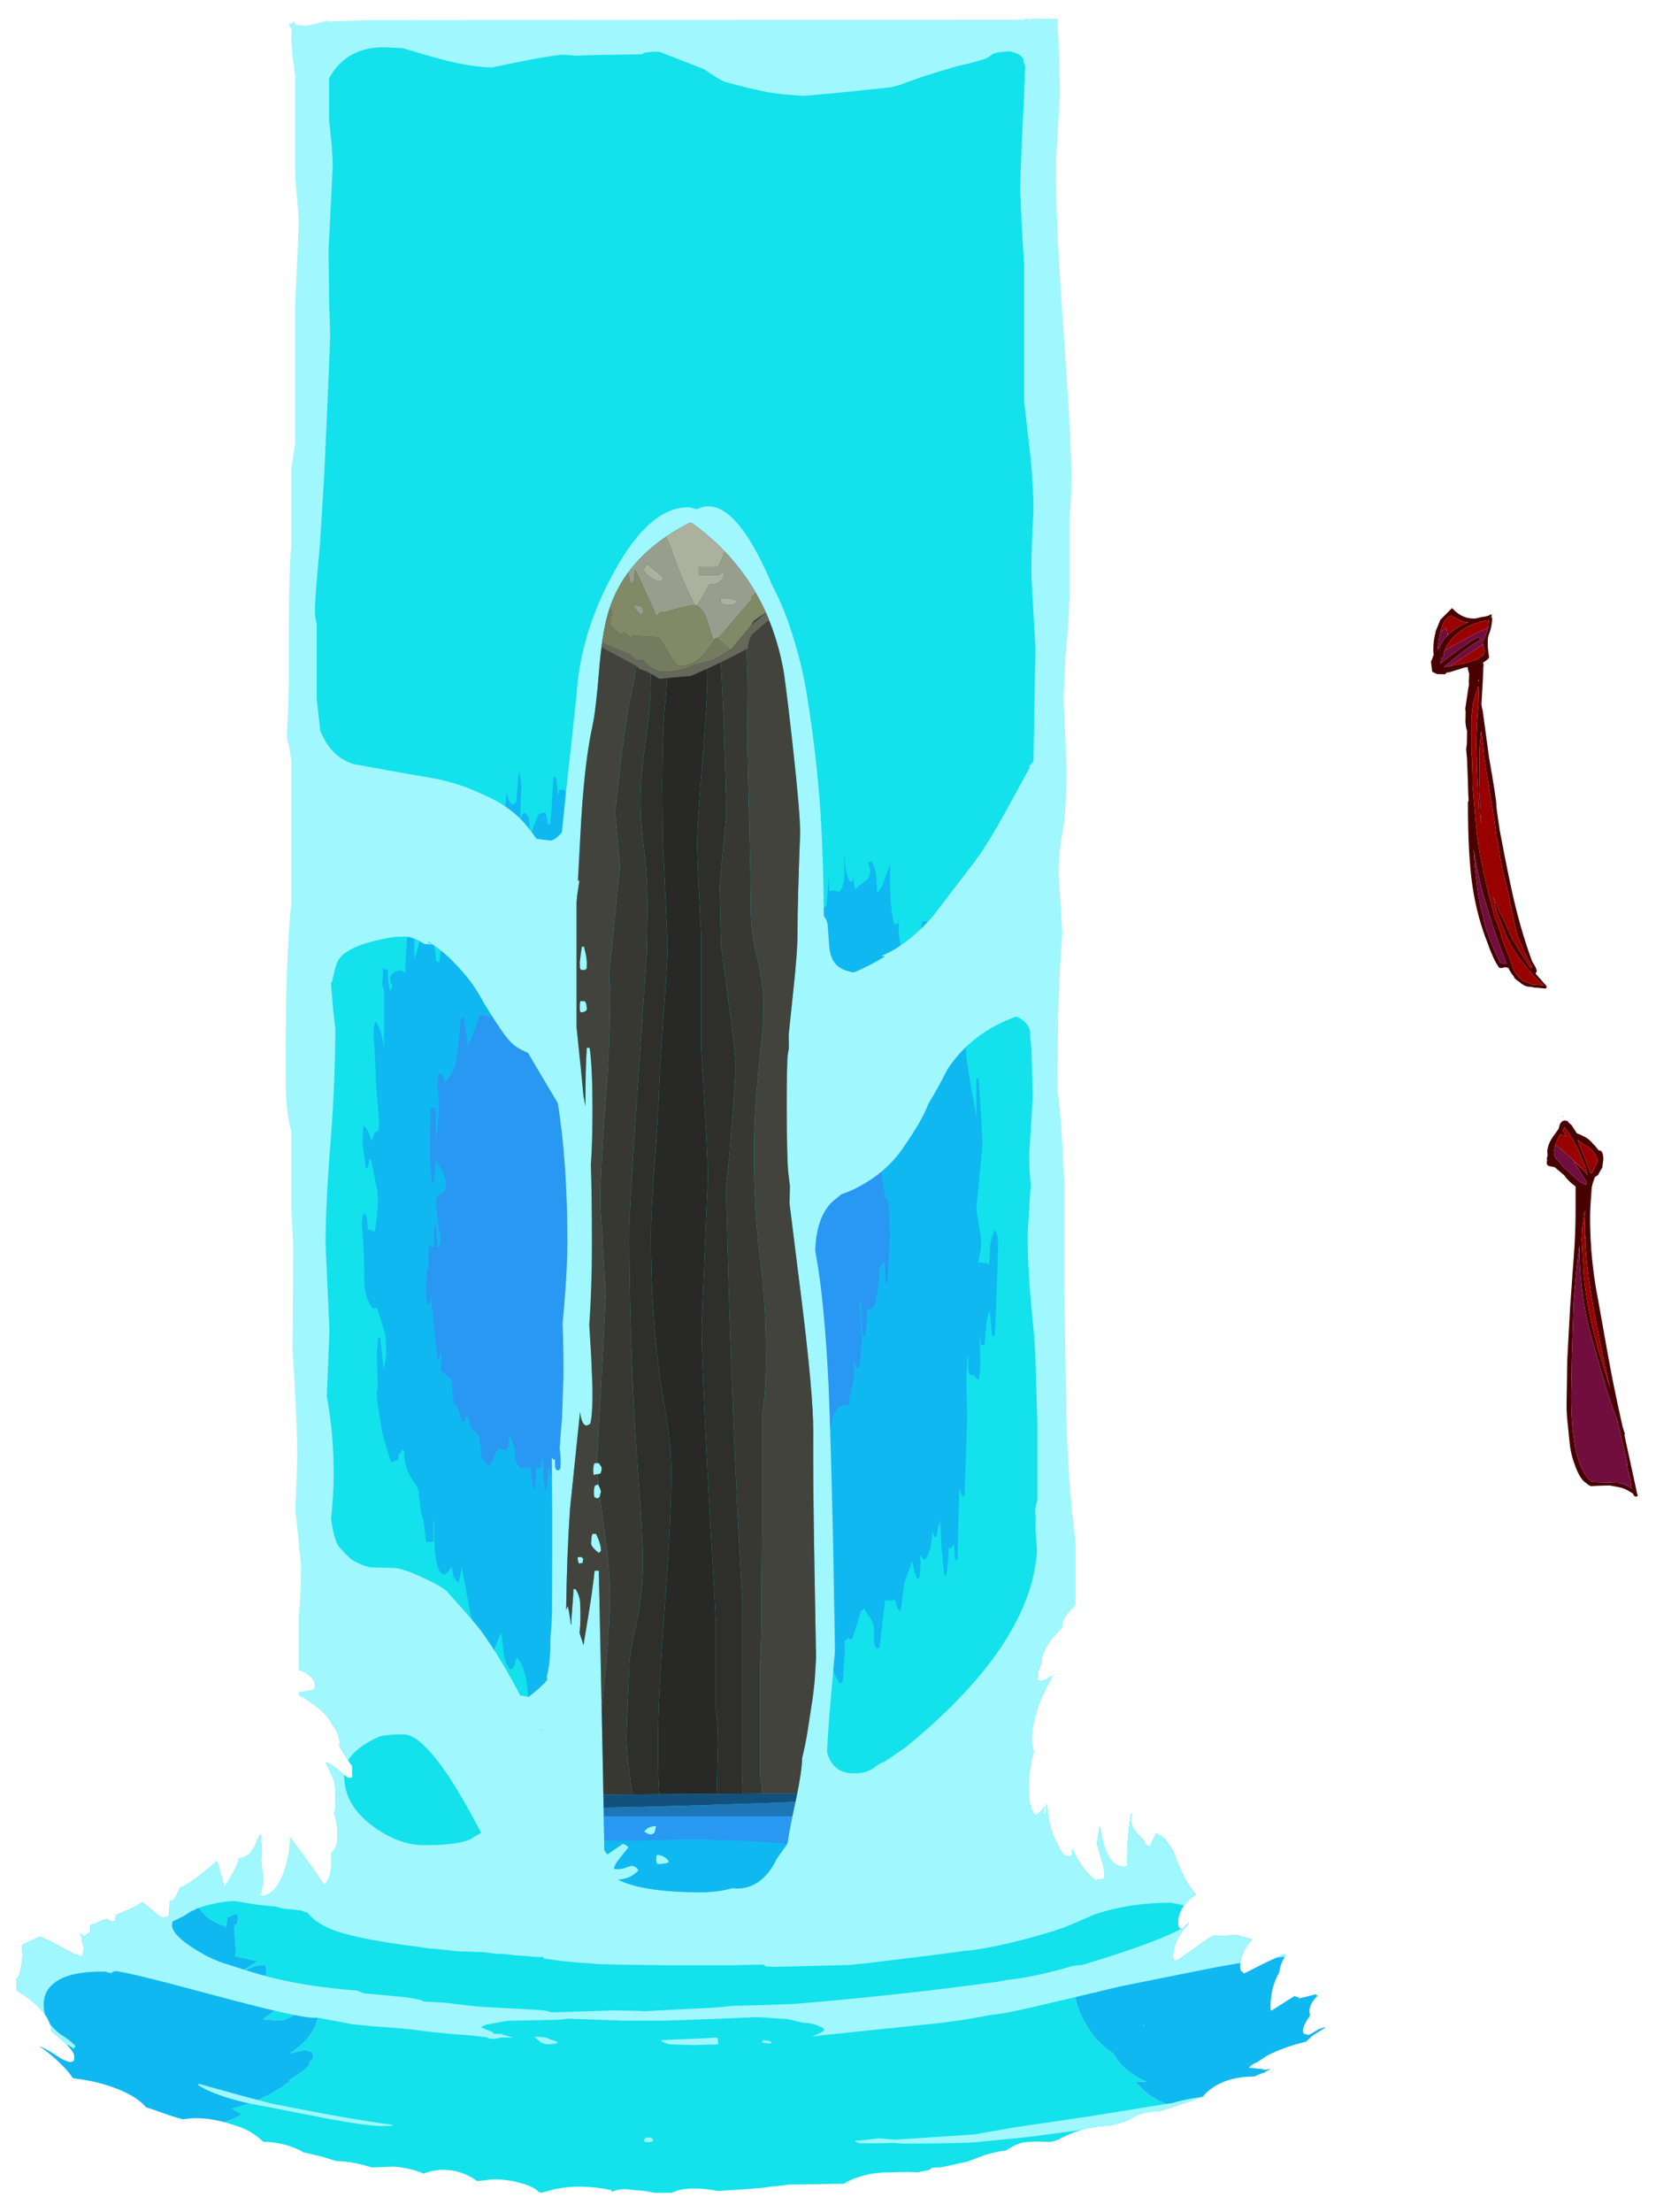 <?xml version="1.0" encoding="UTF-8" standalone="no"?>
<svg xmlns:ffdec="https://www.free-decompiler.com/flash" xmlns:xlink="http://www.w3.org/1999/xlink" ffdec:objectType="frame" height="625.2px" width="468.45px" xmlns="http://www.w3.org/2000/svg">
  <g transform="matrix(1.0, 0.0, 0.0, 1.0, 244.2, 678.2)">
    <clipPath id="clipPath0" transform="matrix(1.0, 0.0, 0.0, 1.0, 0.0, 0.0)">
      <path d="M66.95 -678.2 Q68.4 -676.55 69.65 -674.1 L70.85 -671.45 70.85 -280.8 71.55 -246.2 71.55 -245.1 79.4 -243.0 87.9 -240.35 Q82.5 -238.8 78.4 -235.9 L76.65 -234.5 Q72.7 -233.4 63.65 -232.95 63.65 -231.8 65.1 -230.85 L69.0 -228.75 68.45 -228.6 Q62.55 -227.1 58.9 -223.3 56.15 -220.4 56.3 -218.05 50.4 -212.4 50.4 -208.25 L50.4 -208.05 49.35 -205.3 49.45 -203.15 50.25 -203.0 51.4 -203.3 51.45 -203.4 51.55 -203.4 53.9 -204.85 53.65 -204.45 Q47.7 -194.4 47.7 -186.35 47.7 -185.25 48.0 -183.9 L48.25 -183.1 Q46.85 -178.4 46.85 -173.75 46.85 -170.45 47.0 -169.4 47.35 -166.45 48.75 -165.1 50.55 -166.0 51.15 -167.6 L51.15 -165.5 51.6 -165.5 51.85 -168.4 52.1 -166.95 Q52.35 -164.15 53.0 -161.7 53.7 -159.1 54.75 -157.4 56.3 -153.45 57.9 -153.45 58.8 -153.45 59.0 -153.75 L59.05 -154.05 59.15 -155.6 Q61.6 -150.0 65.35 -147.0 L65.6 -146.8 65.8 -146.8 67.6 -147.05 68.25 -147.35 Q68.5 -148.7 67.4 -152.5 66.15 -156.5 66.15 -157.05 66.15 -157.9 66.85 -161.75 L66.95 -162.25 67.3 -159.95 Q69.0 -150.55 73.6 -150.55 74.7 -150.55 74.8 -151.0 L74.65 -151.45 Q74.65 -159.4 75.75 -165.45 L76.1 -165.45 Q74.95 -163.45 77.0 -160.5 L79.6 -157.6 Q79.65 -156.9 80.05 -156.65 L80.6 -156.5 80.9 -156.15 81.25 -156.45 81.25 -156.5 Q81.85 -158.15 82.9 -160.0 L85.25 -158.5 87.7 -155.0 Q89.25 -150.45 91.0 -147.15 92.5 -144.5 94.1 -142.65 L93.35 -142.15 Q89.1 -138.75 89.1 -134.85 L89.15 -133.65 89.4 -133.35 89.35 -133.2 90.3 -133.05 92.1 -134.7 92.2 -134.7 91.85 -134.3 Q87.65 -129.45 87.65 -125.3 87.65 -124.3 87.9 -124.15 L88.95 -124.1 97.75 -130.3 99.15 -131.1 102.1 -131.0 105.35 -131.25 110.0 -130.0 Q106.65 -126.25 106.65 -122.6 106.65 -121.45 106.8 -121.15 L107.75 -120.35 114.2 -123.6 119.15 -125.85 119.55 -125.6 Q118.05 -123.25 117.7 -120.9 L117.75 -120.75 117.55 -120.45 Q115.2 -116.25 115.2 -110.9 L115.25 -109.95 115.5 -109.85 121.95 -113.95 123.0 -113.6 123.6 -113.75 122.95 -113.2 128.05 -114.45 128.5 -114.0 Q126.2 -111.8 126.2 -109.5 L126.4 -108.45 125.95 -107.8 Q124.35 -105.45 124.35 -104.0 L124.55 -103.35 125.9 -102.95 Q126.6 -103.2 128.95 -104.65 L130.75 -105.2 130.65 -105.0 127.2 -102.85 125.25 -101.05 123.1 -100.5 Q117.9 -99.05 114.05 -97.0 L111.4 -95.2 111.05 -95.1 Q110.15 -94.8 109.05 -93.7 L113.05 -93.3 113.3 -93.1 115.3 -93.35 115.15 -93.25 113.75 -92.6 113.85 -92.45 112.6 -92.05 111.6 -91.65 110.65 -91.2 Q101.15 -91.2 96.25 -85.8 L96.5 -85.65 91.35 -83.85 86.9 -82.4 83.55 -81.35 Q78.85 -81.55 74.7 -78.7 L71.95 -77.9 69.85 -77.3 68.45 -77.25 Q63.05 -76.95 58.0 -74.75 56.2 -74.0 55.15 -73.3 L52.85 -72.7 Q47.75 -73.0 45.25 -72.55 43.2 -72.2 40.4 -70.3 37.85 -70.05 34.35 -69.0 L29.45 -67.15 27.1 -66.65 22.1 -65.55 19.55 -65.45 18.65 -64.8 15.25 -64.1 Q13.55 -64.35 7.45 -64.1 2.6 -64.2 -2.05 -62.55 -4.25 -61.75 -5.4 -60.9 L-21.2 -60.65 -21.65 -60.55 -26.4 -60.05 -27.95 -59.8 -33.4 -59.35 -41.0 -58.85 Q-48.2 -60.15 -52.35 -59.05 L-54.2 -58.35 -55.05 -58.35 -58.7 -58.3 -62.15 -58.9 -64.3 -59.05 -67.1 -59.35 Q-69.35 -59.4 -71.15 -58.65 L-71.35 -59.1 Q-79.8 -60.9 -87.1 -59.4 L-90.8 -58.4 -91.65 -58.45 Q-92.95 -59.85 -95.85 -60.8 L-99.1 -61.65 -100.15 -61.8 Q-104.25 -62.45 -107.05 -61.85 L-109.2 -61.65 Q-113.0 -64.35 -117.15 -64.75 -120.8 -65.15 -124.35 -63.75 -127.75 -65.3 -132.8 -65.75 L-139.05 -65.5 Q-143.0 -66.8 -146.9 -67.2 L-149.25 -67.35 -153.05 -68.55 -158.4 -69.8 Q-162.4 -72.2 -168.2 -72.7 L-169.7 -72.75 -170.85 -73.75 Q-173.75 -76.2 -177.3 -77.25 -184.7 -79.85 -190.5 -79.35 L-192.5 -79.1 -195.2 -79.9 -195.4 -79.95 -202.9 -82.55 Q-205.75 -85.85 -212.2 -88.15 -217.25 -90.0 -223.5 -90.7 L-224.75 -92.35 Q-226.7 -94.7 -229.6 -97.15 -231.45 -98.7 -233.25 -99.85 -231.1 -99.05 -228.65 -97.4 -225.7 -95.35 -224.1 -95.3 -223.45 -95.55 -223.35 -95.65 -223.2 -95.9 -223.2 -96.95 -223.2 -98.15 -225.9 -100.8 L-229.65 -104.0 Q-229.7 -105.4 -230.4 -106.8 -231.9 -110.25 -236.75 -113.8 L-239.5 -115.6 -239.45 -116.55 -239.5 -117.75 -239.6 -118.6 -239.2 -119.2 -238.95 -119.35 Q-237.85 -122.5 -237.85 -125.8 L-238.0 -128.4 -232.9 -130.75 -230.7 -129.8 -230.15 -129.55 -222.75 -125.6 -222.65 -125.8 -221.25 -125.0 -220.8 -125.65 -220.65 -126.15 -220.55 -128.0 Q-220.55 -128.4 -221.25 -129.75 L-220.8 -129.35 Q-220.95 -130.5 -221.5 -131.65 L-220.2 -130.8 -219.7 -131.4 -219.65 -131.55 -219.45 -131.5 -219.0 -131.8 -218.75 -132.0 -218.65 -132.2 -218.6 -133.7 -218.6 -134.0 -213.95 -135.8 Q-212.85 -135.0 -212.35 -135.0 L-211.4 -135.2 -211.55 -135.45 -211.4 -136.85 -206.9 -138.75 Q-205.8 -139.25 -203.9 -140.5 -198.8 -136.1 -198.1 -136.1 L-196.65 -136.4 -196.35 -136.7 -196.2 -141.1 -196.05 -141.0 -195.35 -141.0 Q-194.7 -141.35 -193.95 -143.05 L-193.25 -144.7 Q-190.9 -145.1 -182.9 -152.1 L-182.8 -152.15 -180.7 -144.75 Q-178.15 -148.85 -177.25 -150.9 -176.8 -151.95 -176.5 -152.95 L-175.7 -153.1 Q-172.85 -153.75 -171.35 -158.25 L-170.5 -159.75 -170.1 -154.5 -170.35 -152.35 -170.25 -151.5 Q-169.8 -148.2 -169.8 -146.65 -169.8 -145.2 -170.65 -142.25 L-170.45 -142.25 Q-166.25 -142.25 -163.8 -149.25 -162.15 -154.2 -162.15 -157.9 L-162.15 -158.8 Q-154.9 -149.2 -152.55 -145.35 -151.05 -146.75 -150.65 -149.0 -150.45 -150.05 -150.45 -153.0 L-150.55 -154.5 Q-149.35 -155.15 -148.95 -156.75 -148.75 -157.55 -148.75 -160.35 -148.75 -162.85 -149.7 -165.65 L-149.5 -165.75 Q-149.35 -167.1 -149.35 -169.65 -149.35 -173.5 -149.55 -174.3 -149.85 -175.65 -152.1 -180.0 -150.7 -179.8 -148.25 -177.65 -145.9 -175.65 -145.5 -175.65 -144.55 -175.65 -144.5 -176.0 L-144.6 -176.4 -144.6 -178.95 Q-145.85 -180.5 -148.35 -184.85 -148.0 -185.15 -148.0 -185.55 -148.35 -187.75 -149.3 -189.45 L-150.3 -190.85 Q-151.25 -192.8 -153.4 -194.75 -156.45 -197.5 -161.3 -199.65 L-156.05 -200.4 -155.35 -200.7 Q-155.15 -200.95 -155.15 -201.95 -155.15 -203.4 -156.85 -204.65 -158.6 -206.0 -161.25 -206.45 L-162.35 -206.6 -162.35 -206.7 Q-164.3 -208.65 -165.4 -209.15 L-175.85 -208.55 -178.75 -208.05 -178.6 -208.35 Q-177.95 -210.05 -177.95 -212.35 -177.95 -215.0 -178.9 -216.5 -180.55 -214.0 -182.85 -211.85 -187.45 -207.6 -193.25 -207.6 -193.65 -207.6 -196.7 -210.15 -200.15 -213.05 -202.25 -214.05 -203.3 -214.75 -204.95 -215.3 -208.0 -219.3 -209.35 -220.35 -210.85 -221.5 -212.95 -222.35 -195.5 -230.6 -176.15 -236.95 L-176.35 -237.4 Q-176.9 -239.0 -176.65 -240.95 L-176.1 -263.7 -175.3 -298.15 -175.3 -405.65 -174.95 -406.65 -174.95 -668.65 -176.0 -669.75 -176.0 -671.85 Q-175.35 -673.75 -171.25 -674.45 L46.7 -675.15 Q59.0 -677.05 64.55 -675.5 65.7 -677.4 66.95 -678.2" fill="#666666" fill-rule="evenodd" stroke="none"/>
      <path d="M222.15 -234.35 L220.9 -235.75 221.55 -235.25 222.35 -234.25 222.15 -234.35" fill="#ff0000" fill-rule="evenodd" stroke="none"/>
    </clipPath>
    <g clip-path="url(#clipPath0)">
      <use ffdec:characterId="1454" height="613.85" transform="matrix(1.0, 0.0, 0.0, 1.0, -243.65, -666.85)" width="381.85" xlink:href="#shape1"/>
      <use ffdec:characterId="1468" height="600.65" transform="matrix(1.0, 0.0, 0.0, 1.0, -242.05, -672.9)" width="379.65" xlink:href="#shape2"/>
    </g>
    <clipPath id="clipPath1" transform="matrix(1.0, 0.0, 0.0, 1.0, 0.0, 0.0)">
      <path d="M-57.6 -153.8 L-58.1 -153.9 Q-58.6 -153.9 -58.6 -152.7 -58.6 -151.5 -58.3 -151.4 L-58.0 -151.2 -55.6 -151.5 -55.0 -151.8 -55.2 -152.4 Q-56.4 -153.6 -57.6 -153.8 M-60.75 -159.75 L-60.0 -159.6 Q-59.6 -159.7 -59.25 -159.95 L-59.0 -160.2 -58.6 -162.0 Q-61.0 -162.0 -62.0 -160.4 L-60.75 -159.75 M-80.8 -238.0 Q-80.8 -236.8 -80.4 -236.2 L-79.4 -236.4 -79.2 -237.6 -79.85 -238.1 -80.8 -238.0 M-76.85 -243.75 L-77.0 -241.9 Q-77.0 -240.95 -74.8 -239.2 L-74.2 -239.8 Q-74.2 -241.8 -75.6 -244.6 L-76.6 -244.6 -76.85 -243.75 M-75.2 -254.6 L-74.6 -255.0 -74.2 -256.5 -74.45 -257.45 -75.0 -258.6 -75.8 -258.3 Q-76.2 -257.85 -76.2 -256.5 -76.2 -255.2 -76.0 -254.95 L-75.2 -254.6 M-76.0 -264.6 L-76.25 -264.05 -76.4 -262.6 Q-76.4 -261.35 -76.1 -261.25 L-75.8 -261.4 -74.4 -261.6 Q-74.0 -262.2 -74.0 -263.4 L-74.8 -264.6 -76.0 -264.6 M-78.8 -395.2 L-80.0 -395.2 -80.15 -394.8 -80.2 -393.5 -80.15 -392.2 Q-80.0 -392.3 -79.8 -392.0 -78.9 -392.1 -78.45 -392.45 L-78.2 -392.8 -78.25 -393.75 Q-78.4 -394.8 -78.8 -395.2 M-79.0 -410.6 L-79.6 -410.6 -79.9 -408.65 -80.2 -406.1 -80.15 -404.5 -79.8 -404.0 -78.8 -404.0 -78.25 -404.35 -78.2 -405.8 Q-78.2 -407.0 -78.5 -408.5 L-79.0 -410.6 M-72.3 -504.45 Q-67.6 -521.15 -48.8 -530.55 -27.0 -515.1 -22.4 -487.7 -21.35 -480.15 -19.85 -466.5 -17.85 -448.4 -17.85 -442.8 -18.6 -423.4 -18.6 -414.6 -18.6 -408.95 -19.85 -397.55 L-21.1 -385.7 -21.05 -381.95 -21.35 -380.1 Q-21.65 -377.5 -21.65 -365.65 -21.65 -351.5 -21.2 -346.55 L-20.75 -342.95 -20.85 -337.95 -17.5 -311.1 Q-14.15 -284.05 -14.15 -273.65 -14.25 -260.35 -13.8 -234.4 L-13.35 -209.45 -13.75 -203.05 Q-14.2 -198.5 -14.7 -195.65 L-15.8 -188.5 Q-16.5 -184.3 -17.3 -181.25 -17.3 -177.25 -19.6 -166.85 -20.9 -160.95 -21.45 -157.05 L-24.55 -152.7 Q-25.3 -150.95 -26.75 -149.05 -30.45 -144.35 -35.8 -144.35 L-37.0 -144.5 Q-40.85 -143.3 -46.05 -143.3 -62.2 -143.3 -69.35 -146.85 -67.15 -147.0 -65.55 -147.9 -64.55 -148.5 -63.6 -149.4 -63.95 -150.55 -65.6 -150.8 L-68.0 -150.0 Q-69.65 -149.7 -70.6 -150.0 L-70.4 -150.2 Q-70.4 -151.05 -68.65 -153.2 L-66.4 -156.0 Q-66.8 -156.6 -68.0 -157.0 L-70.0 -155.65 -72.4 -154.0 -73.25 -155.2 -73.6 -175.45 -74.8 -234.2 -76.0 -234.2 Q-76.5 -229.15 -77.8 -221.3 L-79.15 -213.1 -79.5 -214.3 -80.25 -216.55 Q-80.0 -218.45 -80.0 -222.1 L-80.1 -225.4 Q-80.35 -227.5 -81.4 -229.0 L-82.0 -229.0 Q-82.0 -227.25 -82.3 -223.95 L-82.6 -219.8 -82.55 -218.95 -82.7 -219.05 -82.8 -219.7 Q-83.15 -222.55 -83.6 -224.2 L-84.05 -223.1 Q-83.85 -238.45 -82.95 -251.7 L-80.1 -279.15 Q-79.8 -275.7 -78.4 -275.2 -77.9 -275.3 -77.5 -275.55 L-77.2 -275.8 Q-76.6 -278.2 -76.6 -283.9 -76.6 -287.2 -76.95 -294.6 L-77.5 -303.6 Q-76.75 -314.4 -76.75 -326.15 -76.75 -340.35 -77.05 -348.95 -76.6 -354.8 -76.6 -364.9 -76.6 -376.6 -77.4 -382.0 L-78.2 -382.0 Q-78.6 -376.55 -78.6 -365.5 L-79.15 -368.5 -79.85 -375.75 -81.1 -387.8 -81.1 -423.0 -80.95 -424.9 -80.3 -429.2 -80.7 -429.4 -80.0 -442.45 Q-79.0 -462.1 -76.65 -472.75 -75.65 -477.25 -74.75 -488.5 -73.9 -498.8 -72.3 -504.45" fill="#00ff00" fill-rule="evenodd" stroke="none"/>
    </clipPath>
    <g clip-path="url(#clipPath1)">
      <use ffdec:characterId="1457" height="481.05" transform="matrix(1.0, 0.0, 0.0, 1.0, -133.35, -586.75)" width="159.35" xlink:href="#shape4"/>
    </g>
    <use ffdec:characterId="1470" height="107.7" transform="matrix(1.0, 0.0, 0.0, 1.0, 193.35, -362.85)" width="25.75" xlink:href="#shape5"/>
    <use ffdec:characterId="1467" height="107.55" transform="matrix(1.0, 0.0, 0.0, 1.0, 160.6, -506.3)" width="32.8" xlink:href="#shape6"/>
  </g>
  <defs>
    <g id="shape1" transform="matrix(1.0, 0.0, 0.0, 1.0, 243.65, 666.85)">
      <path d="M-197.4 -165.3 Q-192.25 -167.05 -187.6 -168.05 -178.5 -170.05 -171.35 -169.2 L-170.6 -169.1 -169.9 -169.0 -169.2 -168.85 -168.55 -168.7 Q-166.0 -168.15 -164.0 -167.05 L-163.2 -166.6 -163.05 -170.25 Q-162.45 -169.7 -161.7 -169.7 -157.0 -169.7 -156.85 -194.25 -156.75 -207.55 -157.6 -231.1 L-157.85 -631.15 Q-158.3 -637.25 -158.0 -652.05 -158.15 -658.9 -159.1 -663.85 L-153.1 -664.45 Q-136.6 -665.6 -99.35 -664.3 L-68.4 -664.75 -47.05 -665.65 -47.05 -666.1 21.45 -666.1 34.75 -666.85 45.75 -666.05 Q50.5 -665.15 53.25 -663.35 L53.5 -663.2 53.55 -663.15 52.85 -606.75 52.6 -237.65 52.85 -195.4 56.7 -194.1 57.25 -194.6 Q57.95 -194.1 58.8 -194.1 60.25 -194.1 61.2 -195.0 L61.2 -194.8 Q58.5 -190.2 58.5 -185.3 58.5 -182.4 58.85 -181.65 59.8 -179.75 64.15 -177.45 L79.8 -174.0 84.6 -172.85 Q96.3 -170.0 102.8 -167.8 L97.1 -168.1 Q96.85 -168.35 96.85 -165.75 L98.9 -159.3 100.9 -152.9 Q100.9 -151.55 99.65 -148.6 97.95 -144.6 95.55 -144.6 L92.95 -144.4 Q92.5 -144.1 92.5 -142.4 92.5 -141.05 93.5 -139.95 94.5 -138.85 94.5 -137.55 L92.35 -134.35 Q90.15 -131.2 90.15 -127.7 L83.1 -125.45 80.4 -124.4 80.15 -124.4 79.5 -124.4 72.9 -124.15 72.85 -123.3 Q72.65 -122.2 72.9 -121.3 73.25 -120.15 74.35 -119.7 L74.15 -119.25 73.9 -119.4 71.9 -120.8 71.15 -120.15 65.3 -123.5 64.45 -123.45 64.25 -122.9 Q64.1 -122.55 64.1 -121.25 64.1 -119.65 67.15 -117.45 L67.5 -117.55 66.4 -117.2 66.5 -115.65 Q66.4 -115.15 65.75 -114.95 65.6 -116.95 63.2 -117.85 L60.0 -118.35 Q59.8 -118.45 59.8 -116.2 59.8 -110.65 63.95 -104.4 66.75 -100.25 70.75 -97.7 71.75 -95.85 73.35 -94.25 76.1 -91.4 80.1 -89.8 L77.0 -89.6 79.4 -87.2 Q84.7 -82.65 94.2 -81.1 L91.35 -80.2 Q86.8 -78.75 80.35 -77.0 L88.35 -77.35 88.95 -76.2 Q77.3 -72.7 43.0 -67.55 L41.2 -67.1 Q-4.7 -56.1 -19.2 -56.1 L-26.2 -56.75 -32.6 -57.7 -60.2 -57.8 Q-63.6 -56.3 -72.5 -55.0 -86.0 -53.0 -103.4 -53.0 -116.6 -53.0 -123.5 -58.1 L-123.35 -60.15 Q-154.05 -62.2 -178.6 -69.8 L-181.15 -78.15 -177.7 -79.45 -175.85 -80.55 -178.55 -82.05 Q-185.5 -80.1 -194.25 -79.15 -195.35 -77.2 -195.35 -76.15 L-195.35 -75.95 Q-198.35 -77.25 -201.0 -78.6 -182.55 -79.7 -170.9 -84.75 -165.85 -86.95 -161.9 -90.05 L-162.5 -90.2 -161.2 -90.95 Q-157.15 -93.45 -156.7 -94.6 L-156.8 -94.95 -155.45 -96.75 -155.9 -98.1 -157.95 -98.75 -162.15 -97.75 Q-154.1 -103.15 -154.1 -109.8 -154.1 -111.2 -154.3 -111.3 L-154.55 -111.15 Q-157.4 -111.25 -160.45 -109.05 -163.45 -106.85 -166.2 -107.1 L-169.7 -107.4 Q-168.2 -108.85 -163.9 -111.2 -157.3 -114.8 -157.3 -116.2 -157.3 -117.55 -157.5 -117.55 L-157.75 -117.45 -172.9 -112.95 -173.35 -112.8 -173.35 -112.9 -173.35 -113.15 Q-172.8 -113.7 -170.75 -117.05 -168.75 -120.3 -168.75 -120.6 -168.75 -121.9 -168.95 -122.2 L-169.2 -122.6 Q-173.2 -123.1 -178.0 -118.75 L-179.7 -117.1 -180.25 -118.0 -171.35 -123.85 -176.35 -124.95 -177.75 -125.25 -177.45 -126.9 -177.75 -130.9 Q-178.05 -133.3 -177.8 -134.1 L-177.05 -134.1 -177.05 -134.4 -176.8 -136.95 -177.8 -137.15 -178.75 -136.65 Q-179.25 -136.35 -179.9 -136.35 -179.95 -134.8 -180.5 -133.25 L-180.7 -133.8 -181.65 -134.1 Q-185.1 -135.5 -187.05 -137.75 L-189.1 -140.55 -192.25 -141.05 Q-194.6 -148.45 -194.6 -151.95 L-194.3 -156.35 Q-194.1 -159.4 -194.45 -161.25 -195.05 -164.35 -197.4 -165.3 M136.5 -124.6 L138.2 -121.8 138.0 -118.3 Q137.7 -120.7 136.5 -124.6 M137.1 -112.4 Q136.3 -109.45 134.95 -106.85 133.7 -104.45 131.9 -102.25 129.8 -99.7 126.85 -97.25 L126.85 -97.3 126.8 -98.4 Q130.65 -100.45 134.1 -106.2 136.1 -109.6 137.1 -112.4 M-188.65 -73.25 L-189.0 -73.35 -188.7 -73.45 -188.65 -73.25 M108.65 -94.7 L109.6 -94.9 108.55 -94.6 108.65 -94.7 M78.95 -105.75 L79.4 -105.7 79.6 -105.4 78.95 -105.75 M-145.65 -140.3 L-145.55 -140.2 -145.3 -140.35 -145.65 -140.3" fill="#13e1ec" fill-rule="evenodd" stroke="none"/>
      <path d="M102.8 -167.8 Q105.5 -167.25 108.5 -166.0 L119.15 -161.4 Q124.0 -158.1 125.85 -154.05 L128.2 -146.45 133.9 -131.95 136.5 -124.6 Q137.7 -120.7 138.0 -118.3 L138.05 -117.2 Q138.05 -115.05 137.1 -112.4 136.1 -109.6 134.1 -106.2 130.65 -100.45 126.8 -98.4 L126.85 -97.3 126.85 -97.25 126.7 -97.1 126.25 -96.75 96.1 -81.75 95.5 -81.55 94.2 -81.1 Q84.7 -82.65 79.4 -87.2 L77.0 -89.6 80.1 -89.8 Q76.1 -91.4 73.35 -94.25 71.75 -95.85 70.75 -97.7 66.75 -100.25 63.95 -104.4 59.8 -110.65 59.8 -116.2 59.8 -118.45 60.0 -118.35 L63.2 -117.85 Q65.6 -116.95 65.75 -114.95 66.4 -115.15 66.5 -115.65 L66.4 -117.2 67.5 -117.55 67.15 -117.45 Q64.1 -119.65 64.1 -121.25 64.1 -122.55 64.25 -122.9 L64.45 -123.45 65.3 -123.5 71.15 -120.15 71.9 -120.8 73.9 -119.4 74.15 -119.25 74.35 -119.7 Q73.25 -120.15 72.9 -121.3 72.65 -122.2 72.85 -123.3 L72.9 -124.15 79.5 -124.4 80.15 -124.4 80.4 -124.4 83.1 -125.45 90.15 -127.7 Q90.15 -131.2 92.35 -134.35 L94.5 -137.55 Q94.5 -138.85 93.5 -139.95 92.5 -141.05 92.5 -142.4 92.5 -144.1 92.95 -144.4 L95.55 -144.6 Q97.95 -144.6 99.65 -148.6 100.9 -151.55 100.9 -152.9 L98.9 -159.3 96.85 -165.75 Q96.85 -168.35 97.1 -168.1 L102.8 -167.8 M-178.6 -69.8 Q-183.8 -71.4 -188.65 -73.25 L-188.7 -73.45 -189.0 -73.35 -190.9 -74.1 -195.35 -75.95 -195.35 -76.15 Q-195.35 -77.2 -194.25 -79.15 -185.5 -80.1 -178.55 -82.05 L-175.85 -80.55 -177.7 -79.45 -181.15 -78.15 -178.6 -69.8 M-201.0 -78.6 Q-205.9 -81.05 -209.75 -83.65 -210.1 -82.3 -211.85 -81.5 -213.4 -80.85 -214.75 -80.85 -217.5 -80.85 -219.65 -81.55 L-220.2 -81.75 Q-223.9 -83.15 -225.65 -86.85 L-225.65 -86.9 -225.7 -87.0 -225.7 -87.05 -225.75 -87.15 -226.25 -88.5 Q-236.05 -88.95 -240.75 -107.05 -243.2 -116.35 -243.65 -125.85 -243.65 -136.2 -230.2 -147.45 -218.65 -157.15 -202.5 -163.4 L-202.45 -164.5 -202.1 -165.5 -197.4 -165.3 Q-195.05 -164.35 -194.45 -161.25 -194.1 -159.4 -194.3 -156.35 L-194.6 -151.95 Q-194.6 -148.45 -192.25 -141.05 L-189.1 -140.55 -187.05 -137.75 Q-185.1 -135.5 -181.65 -134.1 L-180.7 -133.8 -180.5 -133.25 Q-179.95 -134.8 -179.9 -136.35 -179.25 -136.35 -178.75 -136.65 L-177.8 -137.15 -176.8 -136.95 -177.05 -134.4 -177.05 -134.1 -177.8 -134.1 Q-178.05 -133.3 -177.75 -130.9 L-177.45 -126.9 -177.75 -125.25 -176.35 -124.95 -171.35 -123.85 -180.25 -118.0 -179.7 -117.1 -178.0 -118.75 Q-173.2 -123.1 -169.2 -122.6 L-168.95 -122.2 Q-168.75 -121.9 -168.75 -120.6 -168.75 -120.3 -170.75 -117.05 -172.8 -113.7 -173.35 -113.15 L-173.35 -112.9 -173.35 -112.8 -172.9 -112.95 -157.75 -117.45 -157.5 -117.55 Q-157.3 -117.55 -157.3 -116.2 -157.3 -114.8 -163.9 -111.2 -168.2 -108.85 -169.7 -107.4 L-166.2 -107.1 Q-163.45 -106.85 -160.45 -109.05 -157.4 -111.25 -154.55 -111.15 L-154.3 -111.3 Q-154.1 -111.2 -154.1 -109.8 -154.1 -103.15 -162.15 -97.75 L-157.95 -98.75 -155.9 -98.1 -155.45 -96.75 -156.8 -94.95 -156.7 -94.6 Q-157.15 -93.45 -161.2 -90.95 L-162.5 -90.2 -161.9 -90.05 Q-165.85 -86.95 -170.9 -84.75 -182.55 -79.7 -201.0 -78.6 M78.95 -105.75 L79.6 -105.4 79.4 -105.7 78.95 -105.75 M108.65 -94.7 L108.55 -94.6 109.6 -94.9 108.65 -94.7 M-145.65 -140.3 L-145.3 -140.35 -145.55 -140.2 -145.65 -140.3" fill="#0fb8f0" fill-rule="evenodd" stroke="none"/>
    </g>
    <g id="shape2" transform="matrix(1.0, 0.0, 0.0, 1.0, 242.05, 672.9)">
      <path d="M-19.35 -398.7 L-19.0 -407.0 Q-19.0 -412.7 -20.2 -433.3 L-20.15 -433.25 Q-19.6 -434.35 -18.8 -434.85 -18.65 -434.25 -17.15 -433.4 -15.85 -432.65 -15.8 -431.0 L-15.65 -428.65 -15.15 -425.95 Q-14.2 -423.0 -13.6 -416.3 L-13.25 -416.3 -13.0 -420.0 -12.75 -423.75 Q-12.85 -424.8 -11.95 -427.25 L-11.75 -421.85 -10.45 -421.85 Q-10.0 -425.75 -9.8 -430.7 L-9.6 -426.35 -8.25 -426.4 -6.7 -426.15 Q-5.4 -427.65 -5.35 -431.0 L-5.35 -436.5 -5.3 -436.5 -5.15 -434.5 Q-4.8 -429.85 -3.5 -428.85 L-3.0 -429.35 -2.9 -429.6 -2.9 -430.8 -2.4 -426.75 1.25 -429.75 Q2.6 -431.45 1.45 -434.05 1.45 -434.5 2.3 -434.7 3.35 -433.4 3.65 -430.35 L3.95 -425.95 Q5.3 -426.95 6.3 -430.3 L7.6 -433.9 7.55 -429.75 Q7.55 -421.5 8.75 -416.95 L9.85 -417.1 10.1 -418.2 10.0 -414.35 10.6 -410.65 Q11.15 -407.7 11.05 -406.25 L11.5 -407.0 12.3 -408.1 Q13.5 -407.5 14.05 -405.4 L14.4 -403.6 15.2 -409.65 16.7 -417.75 18.6 -417.75 Q18.25 -413.8 18.25 -412.25 L18.75 -405.8 Q18.8 -403.65 19.7 -403.25 20.7 -402.95 20.7 -401.25 L20.7 -400.15 20.5 -399.9 20.4 -399.8 21.4 -392.8 Q22.0 -393.45 22.85 -395.2 L23.45 -395.5 23.95 -394.0 Q24.3 -393.3 25.15 -393.7 L25.25 -385.55 Q25.65 -387.8 25.75 -394.55 26.3 -400.6 28.5 -402.6 28.8 -398.9 28.8 -391.3 28.8 -383.8 29.1 -380.15 29.25 -378.0 30.9 -368.65 L32.0 -362.4 32.0 -373.4 32.6 -373.4 Q33.65 -358.8 33.7 -354.75 L33.7 -354.6 33.7 -354.4 33.25 -349.75 32.75 -344.55 32.5 -341.85 32.0 -336.8 Q32.0 -335.8 33.1 -329.55 33.8 -325.45 32.45 -321.45 L32.45 -321.3 34.45 -321.15 Q35.3 -321.15 35.55 -320.65 L35.55 -320.5 Q35.8 -321.7 35.85 -325.3 36.15 -328.7 37.3 -330.45 38.1 -329.55 38.1 -326.75 38.1 -320.5 37.2 -300.7 L36.45 -300.5 35.8 -307.75 Q35.2 -306.55 34.9 -304.45 L34.3 -298.05 33.25 -297.9 32.95 -300.55 32.85 -300.15 33.1 -293.85 Q33.1 -290.1 32.7 -288.25 32.15 -288.25 31.8 -288.85 31.5 -289.5 30.7 -289.5 29.7 -289.5 29.7 -291.75 L29.75 -295.75 Q29.1 -292.1 29.2 -286.4 L29.4 -277.8 28.65 -255.6 28.15 -255.2 Q27.5 -256.1 27.15 -257.65 L26.65 -237.4 26.0 -237.25 25.7 -241.55 24.5 -240.45 24.1 -240.75 24.1 -239.9 Q24.1 -236.2 23.45 -232.85 L22.95 -232.85 22.1 -241.2 21.8 -247.3 21.85 -249.0 21.8 -249.0 21.6 -247.15 21.15 -246.75 21.15 -246.3 20.9 -244.85 20.7 -243.9 20.25 -243.65 Q20.05 -243.85 19.55 -245.35 L19.5 -244.55 Q19.0 -238.4 17.3 -237.25 L15.95 -238.65 16.25 -236.65 15.95 -232.45 15.35 -231.75 Q14.4 -233.55 13.85 -237.0 L13.1 -234.8 11.65 -230.8 Q11.4 -229.6 11.1 -226.75 10.85 -224.15 10.4 -222.7 9.55 -223.6 9.3 -224.65 L9.05 -225.8 8.95 -226.1 Q8.55 -225.85 8.15 -225.75 L6.15 -225.8 4.6 -212.5 3.85 -212.15 Q2.9 -213.35 3.0 -215.5 3.15 -218.2 2.95 -218.9 2.55 -220.15 1.1 -222.1 0.55 -222.85 0.3 -223.55 L-0.45 -222.9 -0.6 -222.95 -1.65 -219.45 Q-2.75 -215.9 -3.2 -214.8 L-3.95 -214.8 -4.0 -215.3 -5.3 -214.3 -5.2 -211.25 -5.5 -207.65 -5.8 -202.8 -6.1 -202.6 Q-6.3 -202.4 -6.6 -202.35 -7.6 -203.65 -8.6 -206.15 -9.55 -208.6 -9.8 -210.4 L-10.15 -210.75 Q-10.25 -209.8 -10.55 -209.15 -11.0 -207.8 -12.0 -207.35 -12.4 -208.15 -14.0 -209.25 L-14.5 -205.4 -15.0 -201.5 -15.0 -196.8 Q-14.85 -196.7 -15.0 -196.65 L-16.1 -196.45 Q-17.15 -196.45 -18.4 -199.2 L-20.05 -256.45 -20.1 -261.3 -19.95 -261.3 Q-18.8 -261.3 -18.5 -260.85 L-18.35 -260.45 -18.25 -258.75 Q-18.05 -257.7 -16.7 -256.5 -15.95 -256.9 -15.65 -257.3 -16.9 -262.85 -14.5 -265.1 -11.55 -267.9 -11.55 -271.5 L-11.55 -272.05 -11.45 -271.9 -10.3 -271.75 Q-9.35 -273.2 -8.55 -277.75 -7.35 -281.45 -3.95 -281.0 -3.95 -282.75 -3.2 -285.8 L-2.55 -289.55 -2.7 -293.6 -1.85 -291.15 -1.25 -291.6 -1.0 -291.95 -0.65 -296.0 -0.35 -299.4 -0.75 -306.9 -1.05 -310.4 -0.6 -309.9 -0.6 -309.25 Q-0.6 -303.15 -0.1 -300.5 L0.65 -300.6 Q1.1 -303.75 1.15 -307.95 2.1 -308.0 2.6 -308.4 L3.35 -309.2 Q4.75 -315.8 4.6 -319.85 L5.95 -321.55 6.3 -315.5 6.9 -315.5 7.6 -328.65 Q7.6 -335.7 6.9 -339.5 L6.3 -339.5 4.8 -349.6 4.15 -349.6 4.05 -349.2 Q3.95 -354.0 3.35 -357.85 L2.6 -357.85 2.3 -349.4 Q-0.25 -356.2 -1.8 -364.55 -3.9 -375.9 -3.05 -385.25 L-4.5 -385.25 -5.75 -377.95 -5.75 -378.2 Q-5.75 -384.6 -6.4 -389.3 L-7.55 -389.15 -7.9 -379.85 -7.95 -380.0 Q-9.2 -383.4 -9.25 -384.9 -9.25 -386.1 -10.0 -387.8 L-10.0 -389.9 Q-10.0 -396.05 -10.7 -400.0 L-11.55 -400.0 Q-11.95 -396.45 -11.95 -392.15 -12.3 -393.65 -12.3 -395.9 L-11.95 -400.0 Q-11.8 -403.2 -12.05 -405.15 L-13.0 -405.15 Q-14.1 -405.15 -14.25 -403.95 L-14.25 -401.95 -14.4 -401.55 -15.15 -408.85 -15.65 -408.85 -16.0 -403.45 -16.35 -405.15 -17.45 -405.15 -17.7 -400.1 -17.9 -400.1 Q-18.55 -399.9 -19.35 -398.7 M-79.5 -242.4 L-79.5 -196.7 -82.35 -196.45 Q-83.85 -196.45 -83.65 -196.8 -83.65 -200.6 -84.25 -202.9 -85.2 -200.15 -84.85 -197.6 -84.75 -196.3 -85.2 -194.85 -85.65 -193.45 -86.4 -192.8 L-86.95 -192.8 -87.3 -193.35 -87.35 -194.7 -87.35 -194.75 -87.5 -194.0 -87.25 -191.1 -87.4 -190.85 -88.1 -190.45 Q-89.05 -192.3 -89.05 -195.95 -89.4 -195.95 -90.0 -194.05 L-90.6 -194.05 -90.85 -196.1 -91.25 -198.25 -91.45 -198.55 Q-91.45 -194.9 -91.75 -193.05 L-92.1 -192.75 Q-94.55 -194.9 -95.0 -200.9 -95.5 -207.05 -98.05 -209.7 L-98.55 -207.95 Q-98.75 -206.8 -99.8 -206.2 -101.35 -207.8 -101.75 -211.2 L-102.4 -216.8 -103.5 -214.3 Q-104.2 -212.1 -105.0 -211.0 -105.9 -211.6 -106.2 -213.65 L-106.2 -213.9 -106.25 -214.0 -106.25 -213.75 Q-106.3 -213.4 -106.8 -213.05 -107.6 -214.05 -107.75 -215.5 -107.85 -217.05 -108.55 -217.9 L-108.7 -217.9 -108.8 -215.65 -109.6 -215.5 Q-111.1 -221.25 -113.55 -235.2 L-114.45 -230.7 Q-115.8 -231.95 -116.05 -233.1 L-116.3 -234.85 -116.6 -235.2 Q-117.1 -234.25 -117.7 -233.6 L-118.45 -233.1 Q-120.65 -233.1 -121.2 -240.3 -121.5 -243.95 -121.35 -248.2 L-121.6 -248.2 -121.5 -242.65 -121.6 -242.4 -122.05 -242.35 -123.65 -242.3 Q-124.2 -247.2 -124.5 -248.8 L-124.5 -248.95 Q-125.25 -250.3 -125.35 -252.85 L-125.75 -255.7 -125.7 -256.65 -126.5 -258.45 Q-128.8 -261.3 -129.5 -264.5 -129.9 -266.2 -129.9 -268.05 L-130.35 -268.35 -131.4 -267.0 -131.65 -265.5 -132.4 -265.25 Q-133.0 -264.95 -133.55 -264.9 -135.65 -271.1 -136.35 -274.8 -137.6 -282.45 -137.6 -284.45 L-137.3 -286.1 -137.35 -286.9 -137.6 -295.3 -137.25 -300.05 -136.65 -300.05 Q-136.15 -296.25 -135.75 -291.2 -134.95 -294.0 -134.95 -295.3 -134.95 -299.95 -135.25 -301.15 L-137.6 -308.55 -138.55 -308.2 Q-140.55 -310.4 -141.0 -314.0 -141.2 -315.15 -141.2 -320.2 -141.2 -323.9 -141.8 -331.9 L-141.7 -333.85 Q-141.6 -334.7 -141.05 -335.3 -140.5 -334.4 -140.3 -333.2 L-140.2 -330.8 -139.2 -330.4 -138.2 -330.0 Q-137.3 -334.65 -137.3 -339.65 L-137.4 -341.55 -138.0 -344.1 Q-138.85 -348.9 -139.35 -350.5 L-139.8 -350.5 Q-139.8 -349.15 -140.15 -348.1 L-140.7 -348.1 Q-141.65 -354.5 -141.65 -356.0 L-141.35 -360.05 Q-140.55 -359.4 -139.9 -357.9 L-139.05 -355.65 -138.55 -357.05 Q-138.25 -358.1 -137.7 -358.25 L-137.05 -358.7 -136.95 -360.2 Q-136.95 -361.6 -137.9 -373.2 -137.9 -377.4 -138.55 -385.45 -138.55 -388.4 -137.9 -389.55 -136.1 -386.65 -135.55 -381.65 L-135.55 -398.45 Q-136.05 -399.35 -136.05 -400.15 L-135.8 -404.4 -135.4 -404.4 -135.35 -404.15 -134.55 -404.15 -134.4 -400.55 -133.85 -398.1 -133.85 -398.0 -133.15 -399.65 -133.4 -400.05 Q-133.85 -400.75 -133.85 -401.8 -133.85 -402.55 -132.55 -403.4 -131.0 -404.35 -129.55 -403.15 -129.35 -411.65 -128.05 -423.1 L-127.25 -423.1 Q-127.0 -418.1 -127.0 -407.1 -125.6 -410.3 -124.1 -419.35 L-123.75 -419.5 -123.75 -418.6 -123.45 -415.5 -122.75 -412.45 -122.25 -412.85 -122.1 -413.1 -121.75 -415.95 -121.7 -416.1 Q-121.35 -409.25 -120.65 -406.2 L-119.85 -406.4 -119.05 -414.6 -118.75 -420.65 -118.75 -428.0 Q-118.35 -426.95 -118.4 -425.35 L-118.45 -420.5 -118.1 -420.3 Q-117.9 -420.55 -117.55 -422.0 L-116.9 -415.7 -116.3 -415.85 -116.1 -417.55 -115.95 -419.45 -116.1 -424.9 -116.05 -424.95 -115.9 -421.5 -115.1 -409.6 -114.45 -409.75 Q-113.85 -414.75 -113.85 -420.25 L-114.0 -424.0 -113.55 -424.5 Q-112.45 -423.1 -112.45 -422.55 L-112.3 -418.85 -111.85 -418.85 Q-110.7 -423.5 -109.25 -431.25 L-108.05 -437.85 -108.05 -437.65 -107.85 -438.25 Q-107.6 -436.1 -107.15 -434.4 L-106.55 -434.4 Q-105.6 -438.15 -105.35 -443.75 -103.9 -441.5 -104.3 -438.25 L-104.0 -438.05 -102.55 -444.45 -102.0 -448.2 Q-101.1 -449.55 -100.95 -454.6 -100.7 -452.4 -99.5 -450.75 L-98.75 -451.05 -98.25 -451.35 Q-97.8 -454.8 -97.45 -460.2 -96.9 -458.4 -96.75 -456.0 L-97.05 -446.6 Q-96.9 -446.6 -96.7 -447.15 L-96.6 -447.95 -95.8 -448.45 Q-94.45 -447.6 -94.45 -445.8 L-94.35 -443.1 -93.95 -442.3 Q-93.45 -444.4 -91.85 -447.95 -91.4 -448.45 -90.0 -448.45 -89.35 -447.6 -89.35 -445.2 L-88.6 -445.2 Q-88.25 -447.5 -88.05 -451.7 L-87.6 -458.55 -86.95 -458.55 Q-86.45 -455.35 -86.45 -453.45 -86.2 -453.45 -86.1 -454.85 L-85.15 -455.0 Q-84.2 -455.0 -84.25 -453.8 L-84.2 -452.1 -83.0 -450.1 -82.85 -449.2 -82.45 -446.85 -82.2 -431.8 -81.4 -431.8 -81.25 -434.8 -81.1 -430.35 -80.7 -430.35 Q-80.75 -438.9 -80.4 -443.65 -79.9 -451.35 -78.2 -457.45 L-77.2 -458.1 -76.65 -457.35 -77.3 -452.3 Q-79.95 -430.4 -81.1 -424.2 L-81.1 -414.3 Q-81.45 -414.6 -81.85 -414.55 -83.15 -411.45 -83.4 -406.25 -83.4 -407.35 -85.6 -408.5 L-85.0 -411.25 Q-84.85 -412.85 -85.85 -412.85 L-86.95 -412.5 -87.0 -411.4 Q-87.3 -410.45 -88.4 -409.2 L-88.4 -413.65 Q-86.15 -419.5 -89.1 -420.7 -90.65 -418.1 -90.6 -413.75 L-90.6 -406.5 Q-92.45 -406.45 -93.1 -401.65 -93.85 -396.5 -96.55 -395.7 L-96.85 -398.05 -97.25 -400.0 -98.25 -399.75 Q-99.3 -396.1 -99.75 -393.2 L-100.2 -398.4 -100.75 -398.4 Q-101.35 -397.7 -101.55 -396.5 L-101.85 -394.7 -102.0 -394.7 Q-102.0 -402.6 -102.6 -406.4 -104.1 -400.85 -105.55 -390.35 -105.85 -391.05 -106.8 -391.2 L-108.6 -391.3 Q-109.05 -389.7 -110.05 -387.0 L-111.8 -382.35 -111.8 -382.65 Q-112.5 -388.2 -113.15 -390.95 L-113.9 -390.35 -114.8 -380.7 Q-115.45 -374.95 -118.35 -372.3 L-118.85 -373.75 Q-119.25 -374.8 -119.9 -375.05 -120.45 -373.8 -120.45 -372.0 L-120.4 -371.35 -120.45 -369.85 Q-119.75 -363.65 -120.35 -360.95 -120.35 -359.3 -120.85 -356.4 L-120.95 -364.7 -121.3 -365.1 -122.45 -365.05 -122.65 -353.2 Q-122.65 -348.7 -122.05 -343.95 L-121.55 -343.95 Q-121.05 -346.75 -120.9 -350.2 L-119.95 -348.55 Q-118.1 -345.55 -118.1 -343.2 -118.1 -341.35 -119.55 -340.8 -120.95 -340.3 -120.95 -337.2 L-120.3 -332.4 Q-119.6 -328.55 -119.6 -327.6 -119.6 -326.55 -120.3 -325.8 L-120.45 -325.6 Q-120.5 -329.0 -120.85 -331.6 L-121.55 -331.6 -121.55 -325.6 -121.85 -325.8 Q-122.65 -326.2 -123.05 -325.8 L-123.05 -319.95 -122.95 -319.45 -123.5 -319.45 -123.75 -313.35 Q-123.75 -310.45 -123.05 -308.95 L-122.65 -309.6 -122.45 -309.9 -122.45 -312.3 -120.55 -294.05 -119.9 -294.25 -119.6 -295.9 -119.35 -295.55 Q-119.35 -292.3 -119.6 -290.7 L-117.15 -288.75 -116.4 -288.05 Q-116.4 -284.6 -115.65 -280.8 L-115.15 -280.8 -115.05 -281.15 -113.55 -276.2 -112.6 -276.35 -112.5 -277.55 -111.9 -277.75 -111.25 -275.45 Q-110.85 -274.25 -109.75 -273.3 -108.8 -272.35 -108.8 -272.1 L-108.45 -269.7 -108.2 -267.85 Q-108.2 -266.35 -107.8 -265.85 L-106.0 -263.85 -105.2 -264.5 -104.0 -267.15 Q-103.3 -268.85 -103.0 -268.7 -101.3 -267.9 -100.6 -268.7 -100.2 -269.15 -100.2 -270.05 L-100.1 -272.5 -99.25 -270.25 Q-98.5 -268.85 -98.5 -267.95 L-98.55 -265.9 Q-98.25 -264.3 -96.85 -263.05 L-94.1 -263.45 Q-93.95 -259.55 -93.35 -257.2 L-92.85 -257.65 Q-92.6 -259.75 -92.45 -263.8 L-92.2 -262.9 Q-91.85 -263.0 -91.45 -263.35 L-91.0 -263.65 -90.85 -265.75 -90.65 -265.2 -90.65 -265.0 Q-90.65 -259.4 -89.85 -256.6 -89.05 -259.55 -88.95 -263.8 L-88.9 -263.7 Q-88.8 -261.6 -87.8 -259.65 -87.8 -255.65 -87.35 -253.65 L-86.75 -253.65 Q-86.35 -254.95 -86.2 -256.85 L-85.85 -256.05 -85.85 -255.25 -85.65 -251.8 Q-85.65 -247.75 -85.2 -245.65 -84.6 -245.75 -84.25 -246.1 L-84.1 -246.4 -84.05 -248.5 -83.55 -248.45 -83.4 -244.25 -82.4 -244.25 Q-81.75 -245.95 -81.65 -247.6 -81.2 -247.05 -80.85 -246.1 -80.35 -243.45 -79.8 -242.75 L-79.5 -242.4 M-135.2 -282.2 L-135.2 -282.4 -135.25 -282.4 -135.2 -282.2" fill="#0fb8f0" fill-rule="evenodd" stroke="none"/>
      <path d="M-19.35 -398.7 Q-18.55 -399.9 -17.9 -400.1 L-17.7 -400.1 -17.45 -405.15 -16.35 -405.15 -16.0 -403.45 -15.65 -408.85 -15.15 -408.85 -14.4 -401.55 -14.25 -401.95 -14.25 -403.95 Q-14.1 -405.15 -13.0 -405.15 L-12.05 -405.15 Q-11.8 -403.2 -11.95 -400.0 L-12.3 -395.9 Q-12.3 -393.65 -11.95 -392.15 -11.95 -396.45 -11.55 -400.0 L-10.7 -400.0 Q-10.0 -396.05 -10.0 -389.9 L-10.0 -387.8 Q-9.25 -386.1 -9.25 -384.9 -9.2 -383.4 -7.95 -380.0 L-7.9 -379.85 -7.55 -389.15 -6.4 -389.3 Q-5.75 -384.6 -5.75 -378.2 L-5.75 -377.95 -4.5 -385.25 -3.05 -385.25 Q-3.9 -375.9 -1.8 -364.55 -0.25 -356.2 2.3 -349.4 L2.6 -357.85 3.35 -357.85 Q3.95 -354.0 4.05 -349.2 L4.15 -349.6 4.8 -349.6 6.3 -339.5 6.9 -339.5 Q7.6 -335.7 7.6 -328.65 L6.9 -315.5 6.3 -315.5 5.95 -321.55 4.6 -319.85 Q4.75 -315.8 3.35 -309.2 L2.6 -308.4 Q2.1 -308.0 1.15 -307.95 1.1 -303.75 0.65 -300.6 L-0.1 -300.5 Q-0.6 -303.15 -0.6 -309.25 L-0.6 -309.9 -1.05 -310.4 -0.75 -306.9 -0.35 -299.4 -0.65 -296.0 -1.0 -291.95 -1.25 -291.6 -1.85 -291.15 -2.7 -293.6 -2.55 -289.55 -3.2 -285.8 Q-3.95 -282.75 -3.95 -281.0 -7.35 -281.45 -8.55 -277.75 -9.35 -273.2 -10.3 -271.75 L-11.45 -271.9 -11.55 -272.05 -11.55 -271.5 Q-11.55 -267.9 -14.5 -265.1 -16.9 -262.85 -15.65 -257.3 -15.95 -256.9 -16.7 -256.5 -18.05 -257.7 -18.25 -258.75 L-18.35 -260.45 -18.5 -260.85 Q-18.8 -261.3 -19.95 -261.3 L-20.1 -261.3 -20.2 -267.9 Q-20.3 -278.55 -20.05 -284.0 -19.8 -289.25 -18.75 -300.95 L-17.85 -312.6 Q-17.85 -320.95 -19.45 -337.1 -21.1 -353.25 -21.1 -361.55 L-20.05 -384.25 -19.35 -398.7 M-79.5 -242.4 L-79.8 -242.75 Q-80.35 -243.45 -80.85 -246.1 -81.2 -247.05 -81.65 -247.6 -81.75 -245.95 -82.4 -244.25 L-83.4 -244.25 -83.55 -248.45 -84.05 -248.5 -84.1 -246.4 -84.25 -246.1 Q-84.6 -245.75 -85.2 -245.65 -85.65 -247.75 -85.65 -251.8 L-85.85 -255.25 -85.85 -256.05 -86.2 -256.85 Q-86.35 -254.95 -86.75 -253.65 L-87.35 -253.65 Q-87.8 -255.65 -87.8 -259.65 -88.8 -261.6 -88.9 -263.7 L-88.95 -263.8 Q-89.05 -259.55 -89.85 -256.6 -90.65 -259.4 -90.65 -265.0 L-90.65 -265.2 -90.85 -265.75 -91.0 -263.65 -91.45 -263.35 Q-91.85 -263.0 -92.2 -262.9 L-92.45 -263.8 Q-92.6 -259.75 -92.85 -257.65 L-93.35 -257.2 Q-93.95 -259.55 -94.1 -263.45 L-96.85 -263.05 Q-98.25 -264.3 -98.55 -265.9 L-98.5 -267.95 Q-98.5 -268.85 -99.25 -270.25 L-100.1 -272.5 -100.2 -270.05 Q-100.2 -269.15 -100.6 -268.7 -101.3 -267.9 -103.0 -268.7 -103.3 -268.85 -104.0 -267.15 L-105.2 -264.5 -106.0 -263.85 -107.8 -265.85 Q-108.2 -266.35 -108.2 -267.85 L-108.45 -269.7 -108.8 -272.1 Q-108.8 -272.35 -109.75 -273.3 -110.85 -274.25 -111.25 -275.45 L-111.9 -277.75 -112.5 -277.55 -112.6 -276.35 -113.55 -276.2 -115.05 -281.15 -115.15 -280.8 -115.65 -280.8 Q-116.4 -284.6 -116.4 -288.05 L-117.15 -288.75 -119.6 -290.7 Q-119.35 -292.3 -119.35 -295.55 L-119.6 -295.9 -119.9 -294.25 -120.55 -294.05 -122.45 -312.3 -122.45 -309.9 -122.65 -309.6 -123.05 -308.95 Q-123.75 -310.45 -123.75 -313.35 L-123.5 -319.45 -122.95 -319.45 -123.05 -319.95 -123.05 -325.8 Q-122.65 -326.2 -121.85 -325.8 L-121.55 -325.6 -121.55 -331.6 -120.85 -331.6 Q-120.5 -329.0 -120.45 -325.6 L-120.3 -325.8 Q-119.6 -326.55 -119.6 -327.6 -119.6 -328.55 -120.3 -332.4 L-120.95 -337.2 Q-120.95 -340.3 -119.55 -340.8 -118.1 -341.35 -118.1 -343.2 -118.1 -345.55 -119.95 -348.55 L-120.9 -350.2 Q-121.05 -346.75 -121.55 -343.95 L-122.05 -343.95 Q-122.65 -348.7 -122.65 -353.2 L-122.45 -365.05 -121.3 -365.1 -120.95 -364.7 -120.85 -356.4 Q-120.35 -359.3 -120.35 -360.95 -119.75 -363.65 -120.45 -369.85 L-120.4 -371.35 -120.45 -372.0 Q-120.45 -373.8 -119.9 -375.05 -119.25 -374.8 -118.85 -373.75 L-118.35 -372.3 Q-115.45 -374.95 -114.8 -380.7 L-113.9 -390.35 -113.15 -390.95 Q-112.5 -388.2 -111.8 -382.65 L-111.8 -382.35 -110.05 -387.0 Q-109.05 -389.7 -108.6 -391.3 L-106.8 -391.2 Q-105.85 -391.05 -105.55 -390.35 -104.1 -400.85 -102.6 -406.4 -102.0 -402.6 -102.0 -394.7 L-101.85 -394.7 -101.55 -396.5 Q-101.35 -397.7 -100.75 -398.4 L-100.2 -398.4 -99.75 -393.2 Q-99.3 -396.1 -98.25 -399.75 L-97.25 -400.0 -96.85 -398.05 -96.55 -395.7 Q-93.85 -396.5 -93.1 -401.65 -92.45 -406.45 -90.6 -406.5 L-90.6 -413.75 Q-90.65 -418.1 -89.1 -420.7 -86.15 -419.5 -88.4 -413.65 L-88.4 -409.2 Q-87.3 -410.45 -87.0 -411.4 L-86.95 -412.5 -85.85 -412.85 Q-84.85 -412.85 -85.0 -411.25 L-85.6 -408.5 Q-83.4 -407.35 -83.4 -406.25 -83.15 -411.45 -81.85 -414.55 -81.45 -414.6 -81.1 -414.3 L-81.1 -336.5 Q-81.6 -330.35 -81.9 -319.05 L-82.15 -306.85 -81.2 -285.15 -79.5 -252.25 -79.5 -242.4" fill="#2898f2" fill-rule="evenodd" stroke="none"/>
      <path d="M48.7 -672.2 L48.8 -672.45 48.2 -672.5 48.7 -672.2 M45.6 -672.9 L46.65 -672.9 46.7 -672.7 47.2 -672.75 47.55 -672.7 47.35 -672.9 54.95 -672.9 55.45 -660.7 55.65 -651.75 54.45 -631.25 Q54.45 -615.2 56.65 -584.5 58.85 -553.8 58.85 -543.65 58.85 -535.8 58.35 -532.15 L58.35 -508.5 58.15 -507.05 58.2 -506.4 Q58.2 -503.65 57.25 -493.2 L56.65 -480.7 57.15 -470.15 57.5 -460.25 Q57.5 -449.4 56.4 -443.05 55.25 -436.7 55.25 -431.3 L56.3 -414.6 Q55.2 -398.2 55.1 -390.15 L54.95 -369.95 Q55.65 -365.2 56.1 -357.9 L56.85 -344.5 56.85 -313.55 57.45 -278.0 Q58.0 -257.35 60.05 -242.45 L60.05 -216.75 Q59.95 -203.35 60.45 -196.7 61.3 -185.8 65.05 -180.1 L68.8 -178.45 Q72.4 -177.0 76.55 -176.3 L85.85 -174.4 92.4 -172.45 Q97.8 -170.75 105.05 -167.9 113.95 -164.4 117.75 -162.1 134.4 -151.8 134.65 -138.7 L134.8 -138.25 136.5 -131.7 Q137.0 -128.85 137.35 -124.1 L137.6 -118.7 Q137.6 -114.45 135.3 -109.45 L133.7 -106.4 133.75 -105.65 Q133.75 -103.15 128.75 -97.9 L125.25 -94.5 Q120.55 -88.65 108.75 -84.4 98.8 -80.8 92.65 -80.35 L88.55 -79.85 79.85 -78.55 48.5 -74.35 43.2 -73.75 33.8 -72.85 Q30.45 -72.25 11.2 -72.25 L8.4 -72.45 4.25 -72.35 -1.0 -72.35 -1.65 -72.55 Q-2.3 -72.8 -2.3 -73.05 L0.9 -73.3 4.25 -73.75 9.05 -73.35 31.45 -74.85 42.55 -76.8 64.25 -80.0 86.3 -83.55 87.35 -83.7 Q90.7 -84.7 95.7 -85.45 L105.0 -88.2 Q115.35 -91.1 118.45 -93.15 122.2 -95.6 125.95 -99.85 L131.2 -105.6 131.2 -105.85 Q131.2 -107.05 132.0 -109.45 132.8 -111.9 132.8 -113.15 L132.3 -116.3 Q131.75 -118.4 130.9 -119.9 129.95 -121.5 127.45 -122.95 126.5 -123.7 125.65 -124.05 L119.8 -125.15 Q108.2 -123.85 93.7 -120.9 L72.8 -116.7 54.85 -112.45 Q39.8 -108.8 36.15 -108.65 30.6 -107.45 21.85 -106.35 L-14.6 -102.55 Q-12.3 -103.25 -11.35 -104.15 L-10.95 -104.15 -11.05 -104.45 -11.05 -104.5 -11.15 -104.55 -11.65 -105.15 -12.15 -105.25 Q-14.2 -106.4 -17.05 -106.4 L-21.5 -107.45 -29.95 -108.0 -40.7 -107.55 -56.15 -107.0 -67.95 -107.0 -83.35 -107.55 -86.1 -107.25 -100.75 -106.95 -106.8 -105.85 -107.8 -105.35 Q-108.65 -105.25 -106.95 -104.6 -104.75 -103.8 -104.6 -103.6 L-104.7 -103.3 -103.85 -103.3 -103.7 -103.25 -102.15 -103.25 -102.0 -103.0 -101.2 -102.85 -98.9 -102.15 -100.45 -102.2 -102.05 -102.25 -104.4 -101.85 Q-106.15 -101.85 -106.4 -102.3 L-111.35 -102.85 -117.25 -103.3 -122.65 -103.85 -126.8 -104.4 -132.25 -104.95 -139.2 -105.45 -144.55 -106.0 -154.35 -107.85 -155.2 -107.8 Q-160.0 -107.8 -184.45 -114.4 -208.95 -121.0 -211.65 -121.0 L-212.45 -120.75 -212.55 -120.45 -213.3 -120.55 Q-214.05 -120.65 -214.2 -120.85 -225.15 -121.1 -229.4 -117.2 -231.85 -115.0 -231.85 -111.5 -231.85 -108.75 -230.5 -106.7 -229.45 -105.0 -227.05 -103.1 -224.75 -101.8 -222.85 -99.85 L-223.3 -99.1 -225.3 -100.3 -225.4 -100.2 -226.35 -100.95 -227.6 -101.75 Q-231.7 -104.25 -232.4 -104.25 L-233.85 -104.05 -235.05 -103.85 -235.15 -100.85 Q-235.15 -98.45 -232.85 -94.35 L-229.35 -88.6 -229.35 -88.4 -227.25 -86.35 Q-230.25 -86.35 -231.9 -88.95 L-234.6 -93.15 Q-236.15 -94.45 -237.15 -96.95 L-238.8 -101.2 Q-241.35 -106.25 -241.85 -109.45 -242.05 -110.75 -242.05 -116.65 L-242.0 -125.75 Q-241.5 -130.4 -238.55 -134.85 L-233.6 -144.05 Q-230.35 -149.35 -223.85 -152.75 L-217.05 -156.85 -211.45 -160.35 Q-204.55 -164.1 -189.5 -166.75 -187.05 -167.15 -179.25 -169.35 -171.05 -171.6 -168.4 -172.7 -166.6 -173.4 -163.5 -176.7 L-161.9 -178.4 -161.7 -179.15 Q-161.05 -181.2 -160.9 -182.15 -159.85 -189.25 -159.7 -194.6 L-159.7 -221.15 Q-159.05 -227.4 -159.05 -235.4 L-159.85 -243.95 -160.65 -251.25 -160.35 -258.7 -160.1 -266.5 Q-160.15 -276.55 -161.45 -297.1 L-161.25 -326.45 -161.8 -336.7 -161.8 -358.35 Q-163.05 -362.95 -163.35 -369.25 L-163.4 -379.9 Q-163.4 -407.4 -161.8 -423.05 L-161.8 -463.2 -162.5 -467.5 -162.5 -467.65 Q-163.05 -468.6 -163.05 -470.35 L-162.75 -476.5 -162.5 -485.2 -162.5 -499.85 -162.4 -509.5 Q-162.25 -519.05 -161.8 -524.15 L-161.8 -545.45 -161.25 -549.25 -160.7 -553.05 -160.7 -592.45 -160.05 -606.3 -159.7 -615.5 -160.05 -620.85 -160.7 -628.2 -160.7 -656.7 -161.45 -662.35 -161.8 -666.6 -161.7 -670.1 -162.35 -670.75 -162.35 -671.6 -161.6 -671.45 -161.55 -672.0 -160.9 -672.0 -160.8 -671.25 -157.7 -670.9 -154.15 -671.65 -152.3 -672.15 -152.35 -672.2 -151.1 -672.4 -151.1 -672.1 -140.3 -672.5 44.95 -672.65 45.65 -672.65 45.6 -672.9 M45.2 -661.6 Q44.55 -663.05 41.25 -663.7 37.7 -663.5 36.55 -662.9 35.55 -662.05 34.35 -661.55 31.3 -660.5 26.7 -659.55 L21.5 -658.0 16.55 -656.45 11.45 -654.6 Q8.8 -653.5 5.25 -653.25 L-8.85 -651.8 -16.8 -651.1 -22.45 -651.5 -27.25 -652.15 -33.0 -653.45 -39.15 -655.05 Q-41.15 -655.9 -44.95 -658.6 L-51.2 -661.05 -57.65 -663.55 -59.95 -663.55 -61.9 -663.3 -62.6 -662.85 -77.6 -662.6 -81.25 -662.45 -84.7 -662.75 Q-88.0 -662.55 -96.7 -660.85 L-104.95 -659.15 Q-111.45 -659.15 -121.95 -662.15 L-130.4 -664.6 -135.6 -664.85 Q-146.25 -664.85 -151.1 -656.1 L-151.1 -644.15 -150.35 -636.95 -150.05 -631.7 -151.25 -607.6 -151.1 -593.4 -150.8 -583.95 Q-150.8 -581.7 -151.55 -564.7 L-152.45 -544.55 -153.65 -524.8 Q-155.1 -509.4 -155.1 -505.75 -155.1 -503.15 -154.6 -501.9 L-154.6 -480.7 -153.6 -471.6 Q-152.45 -468.95 -151.35 -467.45 -148.55 -463.5 -144.1 -462.2 L-132.6 -460.1 -120.85 -458.05 Q-116.1 -457.05 -111.9 -455.5 L-106.4 -453.1 Q-100.85 -450.5 -97.15 -446.9 -95.2 -445.0 -92.45 -441.1 L-92.15 -441.05 -88.55 -440.6 Q-87.25 -440.6 -85.5 -442.65 L-85.25 -442.9 -83.9 -456.0 -81.1 -481.8 Q-80.05 -499.25 -70.55 -516.45 -60.35 -535.1 -49.2 -534.8 L-47.05 -534.25 Q-36.95 -539.35 -25.7 -512.65 -22.15 -506.05 -19.35 -496.55 -16.9 -488.35 -15.75 -480.5 -13.2 -464.55 -12.1 -448.55 -11.25 -435.4 -11.15 -419.25 -10.4 -418.35 -10.1 -417.0 L-9.65 -411.0 Q-9.4 -407.25 -7.65 -405.5 -5.95 -403.8 -2.65 -403.3 1.75 -405.15 6.25 -407.9 L5.05 -407.95 Q12.45 -410.95 19.7 -419.2 L31.4 -434.5 Q35.35 -439.7 41.4 -450.85 L47.2 -461.45 46.8 -461.5 47.75 -462.5 48.15 -463.15 48.2 -464.05 48.15 -464.05 48.7 -495.05 47.6 -514.55 Q47.4 -520.95 48.15 -533.8 48.15 -540.2 47.3 -549.05 L45.5 -564.75 45.5 -602.9 44.75 -615.85 44.4 -624.45 Q44.4 -629.6 45.4 -649.5 L45.8 -659.55 Q45.4 -660.4 45.2 -661.6 M43.3 -390.85 Q30.65 -386.35 23.8 -375.9 21.0 -370.35 18.45 -366.25 16.65 -361.3 10.5 -352.65 6.1 -346.7 -0.95 -342.9 -3.8 -341.35 -6.2 -340.6 L-8.75 -338.5 Q-13.25 -334.2 -13.6 -324.7 L-13.35 -323.25 Q-11.0 -310.6 -9.8 -286.25 -9.15 -270.4 -8.5 -240.6 L-8.0 -211.55 -9.15 -198.3 Q-10.0 -189.0 -10.25 -182.95 -8.7 -176.9 -2.6 -176.9 1.1 -176.9 3.4 -178.75 4.85 -179.9 5.95 -180.15 L11.75 -184.1 Q29.05 -198.1 38.55 -211.95 48.35 -226.4 49.15 -239.9 L48.7 -246.05 48.8 -249.35 Q48.3 -251.5 49.25 -254.0 L49.25 -275.65 48.85 -289.1 Q48.65 -297.65 48.15 -302.6 46.5 -318.05 46.5 -329.15 L47.0 -337.7 47.4 -343.75 47.35 -343.75 Q46.95 -346.5 46.95 -352.1 L47.95 -368.2 47.55 -382.0 Q47.2 -383.75 47.2 -386.7 46.55 -389.45 43.3 -390.85 M92.7 -139.2 L87.0 -140.35 Q75.4 -140.35 65.5 -137.05 57.45 -133.55 56.4 -133.2 51.25 -131.4 43.85 -129.55 35.1 -127.35 29.15 -126.75 L29.15 -126.8 19.5 -125.5 1.1 -123.25 -3.7 -122.75 -25.05 -122.2 -27.5 -122.35 -28.15 -122.75 -28.4 -122.85 -37.45 -122.65 -54.0 -122.65 Q-76.75 -122.85 -77.0 -123.2 L-79.9 -123.35 -82.95 -123.65 -85.25 -123.85 -87.75 -124.2 -90.2 -124.5 -90.6 -125.0 -92.7 -125.0 -95.8 -125.3 -98.4 -125.45 -101.2 -125.8 -104.25 -125.95 -107.45 -126.35 -114.7 -126.6 -121.0 -127.3 -123.1 -127.45 -125.4 -127.8 Q-141.4 -129.8 -148.6 -132.15 -154.65 -134.15 -157.3 -137.6 L-158.05 -137.75 -159.0 -138.15 -163.65 -138.65 -164.65 -138.8 -165.85 -139.2 -171.35 -139.75 -175.05 -140.35 -177.65 -140.8 Q-181.55 -140.8 -186.55 -139.35 L-188.95 -138.55 -188.6 -138.55 -190.1 -137.95 -192.25 -136.55 -194.0 -135.7 -195.35 -135.05 -195.55 -134.05 Q-195.55 -131.4 -189.75 -127.65 -185.1 -124.65 -181.35 -123.4 -171.95 -120.3 -167.35 -119.15 -156.7 -116.55 -143.2 -115.5 L-141.4 -114.75 -138.65 -114.5 -129.75 -113.65 Q-124.9 -113.0 -124.35 -112.4 L-118.0 -112.05 -114.95 -111.65 -111.8 -111.3 -108.65 -110.95 -92.05 -110.05 Q-88.95 -109.8 -88.3 -109.35 L-70.4 -109.9 -62.6 -109.75 -62.35 -109.65 -42.8 -110.65 -40.0 -110.85 -36.9 -111.2 -28.2 -111.4 -19.25 -111.75 Q10.2 -114.2 38.0 -118.0 L40.5 -118.5 Q48.2 -119.25 59.4 -122.5 L62.2 -122.8 69.05 -124.95 Q93.95 -132.85 94.25 -136.95 L92.7 -139.2 M-72.3 -504.45 Q-73.9 -498.8 -74.75 -488.5 -75.65 -477.25 -76.65 -472.75 -79.0 -462.1 -80.0 -442.45 L-80.7 -429.4 -80.3 -429.2 -80.95 -424.9 -81.1 -423.0 -81.1 -387.8 -79.85 -375.75 -79.15 -368.5 -78.6 -365.5 Q-78.6 -376.55 -78.2 -382.0 L-77.4 -382.0 Q-76.6 -376.6 -76.6 -364.9 -76.6 -354.8 -77.05 -348.95 -76.75 -340.35 -76.75 -326.15 -76.75 -314.4 -77.5 -303.6 L-76.95 -294.6 Q-76.6 -287.2 -76.6 -283.9 -76.6 -278.2 -77.2 -275.8 L-77.5 -275.55 Q-77.9 -275.3 -78.4 -275.2 -79.8 -275.7 -80.1 -279.15 L-82.95 -251.7 Q-83.85 -238.45 -84.05 -223.1 L-83.6 -224.2 Q-83.15 -222.55 -82.8 -219.7 L-82.7 -219.05 -82.55 -218.95 -82.6 -219.8 -82.3 -223.95 Q-82.0 -227.25 -82.0 -229.0 L-81.4 -229.0 Q-80.35 -227.5 -80.1 -225.4 L-80.0 -222.1 Q-80.0 -218.45 -80.25 -216.55 L-79.5 -214.3 -79.15 -213.1 -77.8 -221.3 Q-76.5 -229.15 -76.0 -234.2 L-74.8 -234.2 -73.6 -175.45 -73.25 -155.2 -72.4 -154.0 -70.0 -155.65 -68.0 -157.0 Q-66.8 -156.6 -66.4 -156.0 L-68.65 -153.2 Q-70.4 -151.05 -70.4 -150.2 L-70.6 -150.0 Q-69.65 -149.7 -68.0 -150.0 L-65.6 -150.8 Q-63.95 -150.55 -63.6 -149.4 -64.55 -148.5 -65.55 -147.9 -67.15 -147.0 -69.35 -146.85 -62.2 -143.3 -46.05 -143.3 -40.85 -143.3 -37.0 -144.5 L-35.8 -144.35 Q-30.45 -144.35 -26.75 -149.05 -25.3 -150.95 -24.55 -152.7 L-21.45 -157.05 Q-20.9 -160.95 -19.6 -166.85 -17.3 -177.25 -17.3 -181.25 -16.5 -184.3 -15.8 -188.5 L-14.7 -195.65 Q-14.2 -198.5 -13.75 -203.05 L-13.35 -209.45 -13.8 -234.4 Q-14.25 -260.35 -14.15 -273.65 -14.15 -284.05 -17.5 -311.1 L-20.85 -337.95 -20.75 -342.95 -21.2 -346.55 Q-21.65 -351.5 -21.65 -365.65 -21.65 -377.5 -21.35 -380.1 L-21.05 -381.95 -21.1 -385.7 -19.85 -397.55 Q-18.6 -408.95 -18.6 -414.6 -18.6 -423.4 -17.85 -442.8 -17.85 -448.4 -19.85 -466.5 -21.35 -480.15 -22.4 -487.7 -27.0 -515.1 -48.8 -530.55 -67.6 -521.15 -72.3 -504.45 M-150.6 -400.45 L-149.85 -391.6 -149.8 -391.6 -149.35 -387.5 Q-149.35 -372.55 -150.7 -355.25 -152.1 -337.95 -152.1 -326.35 L-151.0 -302.2 -151.75 -283.4 Q-149.8 -273.05 -149.8 -261.35 -149.8 -256.45 -150.55 -248.65 L-149.95 -245.4 Q-149.1 -241.8 -148.25 -240.9 -145.3 -237.45 -143.65 -236.7 -141.0 -235.4 -139.4 -235.15 L-132.8 -234.95 Q-130.4 -234.95 -124.5 -232.2 -118.9 -229.6 -117.8 -228.35 L-113.35 -223.4 -109.35 -218.75 Q-103.85 -211.8 -97.55 -199.9 L-97.05 -198.95 -94.65 -198.5 -91.7 -200.95 Q-90.4 -202.15 -89.4 -203.3 L-89.5 -204.4 Q-88.9 -206.45 -88.65 -209.85 -88.45 -212.4 -88.5 -215.1 -88.2 -218.05 -88.05 -222.1 L-88.0 -238.8 -88.0 -251.6 -88.1 -266.2 -87.6 -265.6 -87.2 -265.65 -87.2 -265.3 -87.15 -263.4 -86.8 -262.6 -86.0 -262.6 -85.65 -263.25 -85.6 -265.0 Q-85.6 -267.15 -85.9 -268.65 L-85.2 -277.75 -84.8 -289.3 Q-84.8 -297.65 -85.05 -304.05 -83.7 -318.55 -83.7 -327.05 -83.7 -349.7 -86.4 -366.25 L-86.4 -366.35 -90.7 -373.55 -94.85 -380.6 Q-96.8 -381.35 -98.3 -382.4 -100.25 -383.8 -102.6 -387.3 -106.5 -393.1 -108.4 -396.6 -111.0 -401.2 -115.45 -405.8 -119.2 -409.7 -122.85 -411.85 L-123.3 -411.9 -122.0 -411.2 -123.85 -411.35 -124.05 -411.3 Q-127.3 -413.45 -129.9 -413.45 L-132.55 -413.35 -134.4 -413.05 Q-145.15 -411.1 -148.05 -407.4 -149.05 -406.1 -149.5 -404.0 L-150.35 -400.45 -150.6 -400.45 M-78.5 -408.5 Q-78.2 -407.0 -78.2 -405.8 L-78.25 -404.35 -78.8 -404.0 -79.8 -404.0 -80.15 -404.5 -80.2 -406.1 -79.9 -408.65 -79.6 -410.6 -79.0 -410.6 -78.5 -408.5 M-78.8 -395.2 Q-78.4 -394.8 -78.25 -393.75 L-78.2 -392.8 -78.45 -392.45 Q-78.9 -392.1 -79.8 -392.0 -80.0 -392.3 -80.15 -392.2 L-80.2 -393.5 -80.15 -394.8 -80.0 -395.2 -78.8 -395.2 M-76.4 -262.6 L-76.25 -264.05 -76.0 -264.6 -74.8 -264.6 -74.0 -263.4 Q-74.0 -262.2 -74.4 -261.6 L-75.8 -261.4 -76.1 -261.25 Q-76.4 -261.35 -76.4 -262.6 M-75.0 -258.6 L-74.45 -257.45 -74.2 -256.5 -74.6 -255.0 -75.2 -254.6 -76.0 -254.95 Q-76.2 -255.2 -76.2 -256.5 -76.2 -257.85 -75.8 -258.3 L-75.0 -258.6 M-76.6 -244.6 L-75.6 -244.6 Q-74.2 -241.8 -74.2 -239.8 L-74.8 -239.2 Q-77.0 -240.95 -77.0 -241.9 L-76.85 -243.75 -76.6 -244.6 M-79.4 -236.4 L-80.4 -236.2 Q-80.8 -236.8 -80.8 -238.0 L-79.85 -238.1 -79.2 -237.6 -79.4 -236.4 M-176.25 -85.9 L-168.0 -83.7 Q-144.7 -79.0 -133.1 -77.55 L-133.3 -77.3 -135.95 -77.2 Q-140.6 -77.2 -153.35 -79.65 L-168.85 -82.7 Q-176.0 -83.85 -181.5 -85.75 -186.0 -87.3 -188.2 -88.85 L-187.95 -89.15 -176.25 -85.9 M-59.25 -159.95 Q-59.6 -159.7 -60.0 -159.6 L-60.75 -159.75 -62.0 -160.4 Q-61.0 -162.0 -58.6 -162.0 L-59.0 -160.2 -59.25 -159.95 M-58.3 -151.4 Q-58.6 -151.5 -58.6 -152.7 -58.6 -153.9 -58.1 -153.9 L-57.6 -153.8 Q-56.4 -153.6 -55.2 -152.4 L-55.0 -151.8 -55.6 -151.5 -58.0 -151.2 -58.3 -151.4 M-47.6 -100.1 L-54.7 -100.3 -55.9 -100.65 Q-57.1 -101.05 -57.1 -101.5 L-48.55 -101.85 -41.3 -102.2 Q-41.05 -101.5 -41.05 -100.3 L-47.6 -100.1 M-25.85 -100.8 L-26.35 -100.55 -28.7 -100.8 -28.45 -101.2 -28.25 -101.5 Q-26.1 -101.25 -25.85 -100.8 M-90.9 -189.35 L-91.15 -189.35 -90.85 -188.95 -90.9 -189.35 M-108.05 -160.05 Q-113.2 -169.8 -116.95 -175.55 -125.15 -187.95 -130.1 -187.95 L-133.45 -187.85 -135.95 -187.55 -136.8 -187.35 Q-140.9 -185.55 -143.35 -183.35 -145.45 -181.5 -146.5 -179.15 L-146.55 -178.85 -146.85 -176.2 Q-146.85 -167.85 -138.5 -161.8 -131.3 -156.6 -124.15 -156.6 -115.0 -156.6 -111.15 -158.25 -109.4 -159.45 -108.05 -160.05 M-93.1 -102.45 Q-89.5 -102.45 -88.8 -101.75 -86.65 -101.25 -86.45 -100.8 L-86.75 -100.55 -88.8 -100.3 Q-90.35 -100.3 -91.25 -100.9 L-93.1 -102.45 M-82.55 -108.1 L-81.4 -108.1 -82.55 -108.1 M-59.4 -73.35 L-59.65 -72.85 -60.75 -72.65 Q-62.15 -72.65 -61.8 -72.9 L-62.05 -73.35 Q-61.65 -74.0 -60.5 -74.0 -59.65 -73.75 -59.4 -73.35" fill="#a0f7fe" fill-rule="evenodd" stroke="none"/>
    </g>
    <g id="shape4" transform="matrix(1.0, 0.0, 0.0, 1.0, 133.35, 586.75)">
      <path d="M-3.45 -171.2 L-2.05 -180.45 0.35 -196.05 0.35 -224.6 Q1.1 -232.15 2.4 -254.0 3.9 -278.9 3.9 -288.55 3.9 -322.45 -5.9 -398.15 -14.55 -464.85 -19.65 -486.65 -20.1 -487.3 -23.75 -497.15 -27.8 -507.9 -31.55 -514.6 -44.15 -537.2 -59.5 -527.6 -71.6 -520.05 -75.15 -504.45 -76.1 -500.3 -77.25 -491.05 -78.3 -482.4 -79.45 -478.1 -84.5 -458.85 -88.3 -428.45 L-94.5 -378.75 -94.5 -314.1 Q-96.6 -300.65 -97.1 -286.2 L-97.35 -259.7 -97.2 -234.75 Q-96.85 -223.2 -95.2 -206.3 L-95.2 -176.65 Q-94.3 -174.95 -93.65 -167.9 L-93.6 -167.35 -93.05 -163.55 Q-92.35 -159.7 -91.1 -157.0 -94.5 -156.45 -96.15 -155.6 -98.6 -154.3 -98.6 -150.9 L-98.65 -148.95 Q-98.45 -147.7 -97.0 -146.85 -97.65 -145.65 -97.65 -143.7 -97.65 -139.55 -90.95 -137.55 -87.9 -136.6 -83.3 -135.9 -71.05 -132.8 -40.65 -132.8 -5.55 -132.8 5.25 -136.5 9.15 -137.8 10.2 -139.8 10.6 -140.55 10.6 -142.9 L10.6 -143.65 Q12.25 -145.05 12.25 -146.7 12.25 -152.35 -9.55 -155.5 -6.15 -159.05 -4.95 -163.3 L-4.6 -164.75 -3.75 -169.4 -3.6 -170.45 -3.45 -171.2 M26.0 -118.25 Q-13.6 -110.25 -45.1 -110.25 -54.6 -110.25 -78.25 -114.6 -104.15 -119.3 -131.15 -126.5 L-133.35 -127.1 -133.35 -586.75 26.0 -586.75 26.0 -118.25" fill="#989e8d" fill-rule="evenodd" stroke="none"/>
      <path d="M-93.6 -167.35 L-93.65 -167.9 Q-94.3 -174.95 -95.2 -176.65 L-95.2 -206.3 Q-96.85 -223.2 -97.2 -234.75 L-97.35 -259.7 -97.1 -286.2 Q-96.6 -300.65 -94.5 -314.1 L-94.5 -378.75 -88.3 -428.45 Q-84.5 -458.85 -79.45 -478.1 -78.3 -482.4 -77.25 -491.05 -76.1 -500.3 -75.15 -504.45 -71.6 -520.05 -59.5 -527.6 -44.15 -537.2 -31.55 -514.6 -27.8 -507.9 -23.75 -497.15 -20.1 -487.3 -19.65 -486.65 -14.55 -464.85 -5.9 -398.15 3.9 -322.45 3.9 -288.55 3.9 -278.9 2.4 -254.0 1.1 -232.15 0.35 -224.6 L0.35 -196.05 -2.05 -180.45 -3.45 -171.2 -28.5 -171.2 Q-28.8 -174.45 -29.2 -176.65 L-29.2 -207.35 Q-28.8 -214.35 -28.8 -226.25 L-28.7 -245.05 -28.7 -278.15 Q-28.0 -280.9 -27.75 -286.35 -27.45 -291.9 -27.6 -298.5 -27.6 -310.2 -29.25 -323.05 -30.9 -335.9 -30.9 -352.2 -30.9 -364.0 -29.55 -376.4 -28.2 -388.85 -28.2 -392.45 -28.2 -400.4 -30.0 -407.45 -31.8 -414.5 -31.8 -421.4 -31.8 -430.25 -32.75 -466.7 L-32.7 -478.3 Q-32.6 -485.6 -32.75 -489.6 -32.95 -494.3 -34.05 -500.75 -36.75 -507.3 -40.0 -506.45 -41.05 -506.2 -41.7 -505.55 -42.95 -504.45 -42.95 -502.1 L-42.4 -494.8 Q-43.75 -496.3 -45.25 -496.6 -47.15 -497.0 -49.3 -495.6 L-49.55 -495.45 -51.5 -493.8 -52.4 -492.75 -53.55 -491.2 -53.7 -491.0 -55.45 -488.05 -56.15 -486.65 Q-54.4 -497.3 -54.0 -502.1 L-53.9 -504.5 Q-53.9 -513.6 -58.55 -509.05 -60.3 -507.35 -61.75 -504.5 -63.25 -501.6 -63.3 -499.8 -63.45 -495.75 -64.05 -491.05 -64.7 -486.0 -65.55 -482.55 -66.7 -477.85 -68.55 -463.4 L-70.2 -448.5 -69.5 -440.85 -68.85 -433.2 -71.85 -402.95 Q-72.05 -401.2 -71.7 -399.6 L-71.55 -399.0 -71.65 -396.0 Q-71.65 -382.35 -73.0 -365.4 -74.35 -348.45 -74.35 -337.45 L-72.85 -311.65 -75.25 -266.35 Q-75.25 -259.55 -73.45 -247.2 -71.65 -234.85 -71.65 -227.2 -71.65 -218.35 -73.6 -198.85 -75.6 -179.35 -75.6 -171.15 L-75.6 -170.9 -89.4 -169.9 -89.4 -169.45 Q-87.75 -168.75 -75.95 -168.35 L-75.25 -168.3 -75.6 -168.3 -75.6 -168.05 -74.35 -168.1 -93.6 -167.35" fill="#42433d" fill-rule="evenodd" stroke="none"/>
      <path d="M26.0 -118.25 L26.0 -112.95 Q-10.6 -105.7 -45.1 -105.7 -58.7 -105.7 -95.5 -113.05 -117.1 -117.35 -133.35 -121.25 L-133.35 -127.1 -131.15 -126.5 Q-104.15 -119.3 -78.25 -114.6 -54.6 -110.25 -45.1 -110.25 -13.6 -110.25 26.0 -118.25" fill="#66685b" fill-rule="evenodd" stroke="none"/>
      <path d="M-9.55 -155.5 Q12.25 -152.35 12.25 -146.7 12.25 -145.05 10.6 -143.65 L10.6 -142.9 Q10.6 -140.55 10.2 -139.8 9.15 -137.8 5.25 -136.5 -5.55 -132.8 -40.65 -132.8 -71.05 -132.8 -83.3 -135.9 -87.9 -136.6 -90.95 -137.55 -97.65 -139.55 -97.65 -143.7 -97.65 -145.65 -97.0 -146.85 -98.45 -147.7 -98.65 -148.95 L-98.6 -150.9 Q-98.6 -154.3 -96.15 -155.6 -94.5 -156.45 -91.1 -157.0 L-82.6 -157.75 -61.4 -157.9 Q-34.8 -158.85 -12.45 -155.9 L-9.55 -155.5" fill="#0fb8f0" fill-rule="evenodd" stroke="none"/>
      <path d="M-75.6 -170.9 L-75.6 -171.15 Q-75.6 -179.35 -73.6 -198.85 -71.65 -218.35 -71.65 -227.2 -71.65 -234.85 -73.45 -247.2 -75.25 -259.55 -75.25 -266.35 L-72.85 -311.65 -74.35 -337.45 Q-74.35 -348.45 -73.0 -365.4 -71.65 -382.35 -71.65 -396.0 L-71.55 -399.0 -71.7 -399.6 Q-72.05 -401.2 -71.85 -402.95 L-68.85 -433.2 -69.5 -440.85 -70.2 -448.5 -68.55 -463.4 Q-66.7 -477.85 -65.55 -482.55 -64.7 -486.0 -64.05 -491.05 -63.45 -495.75 -63.3 -499.8 -63.25 -501.6 -61.75 -504.5 -60.3 -507.35 -58.55 -509.05 -53.9 -513.6 -53.9 -504.5 L-54.0 -502.1 -54.7 -503.25 Q-57.25 -506.95 -60.05 -502.8 -61.2 -501.1 -60.8 -497.9 L-60.2 -492.9 Q-59.8 -481.15 -61.3 -470.7 -63.0 -459.2 -63.0 -451.7 -63.0 -445.1 -62.0 -438.1 -61.05 -431.1 -61.05 -421.1 L-61.2 -411.2 -61.25 -408.75 -63.05 -382.25 Q-66.2 -336.5 -66.2 -330.55 -66.2 -300.7 -64.25 -269.3 -62.3 -242.9 -62.3 -238.05 -62.3 -227.2 -64.25 -218.8 -66.2 -210.35 -66.2 -207.35 L-67.0 -187.65 Q-67.0 -183.2 -66.15 -177.2 L-65.35 -171.05 -65.35 -170.95 -75.15 -170.9 -75.6 -170.9 M-51.5 -493.8 L-49.55 -495.45 -49.3 -495.6 -49.2 -494.5 -51.5 -493.8 M-41.7 -505.55 Q-41.05 -506.2 -40.0 -506.45 -36.75 -507.3 -34.05 -500.75 -32.95 -494.3 -32.75 -489.6 -32.6 -485.6 -32.7 -478.3 L-32.75 -466.7 Q-31.8 -430.25 -31.8 -421.4 -31.8 -414.5 -30.0 -407.45 -28.2 -400.4 -28.2 -392.45 -28.2 -388.85 -29.55 -376.4 -30.9 -364.0 -30.9 -352.2 -30.9 -335.9 -29.25 -323.05 -27.6 -310.2 -27.6 -298.5 -27.45 -291.9 -27.75 -286.35 -28.0 -280.9 -28.7 -278.15 L-28.7 -245.05 -28.8 -226.25 Q-28.8 -214.35 -29.2 -207.35 L-29.2 -176.65 Q-28.8 -174.45 -28.5 -171.2 L-34.8 -171.15 -34.05 -171.15 -34.3 -175.75 -34.3 -227.5 Q-37.05 -273.0 -38.65 -336.15 L-38.8 -342.75 -37.8 -351.95 -36.05 -375.9 Q-36.05 -380.6 -38.65 -399.15 L-40.25 -411.0 -40.6 -427.65 -40.1 -433.5 -39.3 -442.15 -38.7 -448.4 -39.15 -463.85 Q-39.65 -479.4 -40.1 -487.85 -40.6 -497.55 -41.7 -505.55" fill="#373832" fill-rule="evenodd" stroke="none"/>
      <path d="M-54.0 -502.1 Q-54.4 -497.3 -56.15 -486.65 L-55.45 -488.05 Q-55.65 -482.95 -55.95 -480.35 -56.8 -472.3 -56.85 -456.8 L-56.75 -441.8 -55.35 -411.6 Q-55.35 -406.4 -56.55 -390.0 -57.75 -373.65 -57.75 -370.8 -57.75 -367.45 -58.9 -351.25 -60.05 -335.05 -60.05 -329.4 -60.05 -305.0 -57.15 -286.5 L-55.2 -274.2 Q-54.3 -267.85 -54.3 -262.1 -54.3 -249.3 -56.15 -223.9 -58.05 -198.5 -58.05 -185.75 -58.05 -174.15 -57.65 -171.15 L-57.6 -171.0 -65.35 -170.95 -65.35 -171.05 -66.15 -177.2 Q-67.0 -183.2 -67.0 -187.65 L-66.2 -207.35 Q-66.2 -210.35 -64.25 -218.8 -62.3 -227.2 -62.3 -238.05 -62.3 -242.9 -64.25 -269.3 -66.2 -300.7 -66.2 -330.55 -66.2 -336.5 -63.05 -382.25 L-61.25 -408.75 -61.2 -411.2 -61.05 -421.1 Q-61.05 -431.1 -62.0 -438.1 -63.0 -445.1 -63.0 -451.7 -63.0 -459.2 -61.3 -470.7 -59.8 -481.15 -60.2 -492.9 L-60.8 -497.9 Q-61.2 -501.1 -60.05 -502.8 -57.25 -506.95 -54.7 -503.25 L-54.0 -502.1 M-45.25 -496.6 Q-43.75 -496.3 -42.4 -494.8 L-42.95 -502.1 Q-42.95 -504.45 -41.7 -505.55 -40.6 -497.55 -40.1 -487.85 -39.65 -479.4 -39.15 -463.85 L-38.7 -448.4 -39.3 -442.15 -40.1 -433.5 -40.6 -427.65 -40.25 -411.0 -38.65 -399.15 Q-36.05 -380.6 -36.05 -375.9 L-37.8 -351.95 -38.8 -342.75 -38.65 -336.15 Q-37.05 -273.0 -34.3 -227.5 L-34.3 -175.75 -34.05 -171.15 -34.8 -171.15 -41.45 -171.1 -41.1 -184.95 Q-41.1 -191.6 -41.7 -195.05 L-41.7 -219.65 -43.8 -257.45 Q-45.75 -294.05 -45.75 -303.15 L-44.85 -324.3 -43.95 -345.45 Q-43.95 -351.75 -45.9 -382.35 L-45.9 -414.65 -46.65 -429.35 -47.0 -439.05 Q-47.0 -445.05 -45.55 -462.45 -44.1 -479.9 -44.1 -487.2 -44.1 -491.9 -45.25 -496.6" fill="#2e2f2b" fill-rule="evenodd" stroke="none"/>
      <path d="M-55.45 -488.05 L-53.7 -491.0 -53.55 -491.2 -52.4 -492.75 -51.5 -493.8 -49.2 -494.5 -49.3 -495.6 Q-47.15 -497.0 -45.25 -496.6 -44.1 -491.9 -44.1 -487.2 -44.1 -479.9 -45.55 -462.45 -47.0 -445.05 -47.0 -439.05 L-46.65 -429.35 -45.9 -414.65 -45.9 -382.35 Q-43.95 -351.75 -43.95 -345.45 L-44.85 -324.3 -45.75 -303.15 Q-45.75 -294.05 -43.8 -257.45 L-41.7 -219.65 -41.7 -195.05 Q-41.1 -191.6 -41.1 -184.95 L-41.45 -171.1 -57.6 -171.0 -57.65 -171.15 Q-58.05 -174.15 -58.05 -185.75 -58.05 -198.5 -56.15 -223.9 -54.3 -249.3 -54.3 -262.1 -54.3 -267.85 -55.2 -274.2 L-57.15 -286.5 Q-60.05 -305.0 -60.05 -329.4 -60.05 -335.05 -58.9 -351.25 -57.75 -367.45 -57.75 -370.8 -57.75 -373.65 -56.55 -390.0 -55.35 -406.4 -55.35 -411.6 L-56.75 -441.8 -56.85 -456.8 Q-56.8 -472.3 -55.95 -480.35 -55.65 -482.95 -55.45 -488.05" fill="#282826" fill-rule="evenodd" stroke="none"/>
      <path d="M-3.45 -171.2 L-3.6 -170.45 -3.75 -169.4 Q-63.35 -167.1 -83.35 -167.1 L-87.3 -167.1 Q-85.55 -165.75 -82.3 -164.75 L-83.35 -164.75 -93.05 -163.55 -93.6 -167.35 -74.35 -168.1 -73.25 -168.2 -72.9 -168.2 -75.05 -168.3 -75.25 -168.3 -75.95 -168.35 Q-87.75 -168.75 -89.4 -169.45 L-89.4 -169.9 -75.6 -170.9 -75.15 -170.9 -65.35 -170.95 -57.6 -171.0 -41.45 -171.1 -34.8 -171.15 -28.5 -171.2 -3.45 -171.2" fill="#14507c" fill-rule="evenodd" stroke="none"/>
      <path d="M-4.95 -163.3 Q-6.15 -159.05 -9.55 -155.5 L-12.45 -155.9 Q-34.8 -158.85 -61.4 -157.9 L-82.6 -157.75 -91.1 -157.0 Q-92.35 -159.7 -93.05 -163.55 L-83.35 -164.75 -82.3 -164.75 -17.9 -164.75 -4.95 -163.3" fill="#2898f2" fill-rule="evenodd" stroke="none"/>
      <path d="M-3.75 -169.4 L-4.6 -164.75 -4.95 -163.3 -17.9 -164.75 -82.3 -164.75 Q-85.55 -165.75 -87.3 -167.1 L-83.35 -167.1 Q-63.35 -167.1 -3.75 -169.4" fill="#1e76b7" fill-rule="evenodd" stroke="none"/>
      <path d="M-74.35 -168.1 L-75.6 -168.05 -75.6 -168.3 -75.25 -168.3 -75.05 -168.3 -72.9 -168.2 -73.25 -168.2 -74.35 -168.1" fill="#2b2c27" fill-rule="evenodd" stroke="none"/>
      <path d="M-62.9 -548.2 L-58.85 -550.05 -58.75 -550.05 -58.4 -550.1 -49.1 -550.8 -43.7 -551.25 -37.0 -550.05 Q-33.0 -548.95 -30.15 -547.85 L-27.8 -546.35 -26.85 -545.8 -27.0 -545.65 -26.75 -545.7 -22.95 -543.65 -21.95 -543.2 -21.45 -542.6 -20.3 -541.25 -27.05 -536.95 Q-38.25 -529.5 -38.25 -524.1 -38.25 -523.3 -39.7 -521.55 L-39.5 -521.3 -41.05 -518.0 -46.25 -518.0 Q-46.55 -518.5 -46.55 -516.75 -46.55 -515.7 -46.35 -515.65 L-46.2 -515.6 -40.95 -515.6 Q-40.15 -516.05 -39.6 -516.45 L-39.55 -515.45 Q-39.55 -514.55 -40.5 -513.8 -41.35 -513.15 -42.35 -513.1 L-43.5 -513.1 Q-46.05 -508.2 -47.2 -507.0 L-47.55 -507.1 Q-49.55 -510.45 -52.7 -518.45 L-55.15 -525.2 -58.0 -530.3 -58.85 -530.15 Q-62.0 -530.15 -63.35 -531.75 -62.45 -533.6 -60.2 -532.85 L-58.0 -531.75 -57.8 -531.9 Q-57.35 -532.25 -57.35 -532.85 -57.35 -534.8 -59.65 -539.2 L-62.55 -545.1 -63.6 -547.9 -62.9 -548.2 M-14.2 -535.15 L-13.2 -534.35 -13.1 -534.3 -11.35 -532.35 Q-13.05 -531.45 -14.7 -531.05 L-15.35 -531.2 -15.6 -532.0 Q-15.6 -533.65 -14.2 -535.15 M-46.0 -528.7 L-46.1 -528.8 -46.1 -528.75 -46.0 -528.7 M-62.15 -517.1 L-61.95 -517.7 -61.15 -518.7 -60.35 -518.15 -56.5 -514.9 -56.85 -514.2 -57.45 -513.8 Q-60.2 -514.25 -62.1 -517.0 L-62.15 -517.1 M-21.0 -532.65 L-20.55 -531.65 -20.8 -530.7 -23.2 -530.55 -23.55 -531.6 -22.35 -532.45 -21.0 -532.65 M-35.7 -508.35 Q-36.1 -507.15 -38.05 -507.15 L-39.7 -507.4 -40.4 -508.0 -40.4 -508.95 -38.35 -509.1 Q-36.8 -509.0 -35.7 -508.35" fill="#acb19e" fill-rule="evenodd" stroke="none"/>
      <path d="M-20.3 -541.25 Q-16.9 -537.3 -14.2 -535.15 -15.6 -533.65 -15.6 -532.0 L-15.35 -531.2 -14.7 -531.05 Q-13.05 -531.45 -11.35 -532.35 L-9.75 -530.65 -9.55 -530.45 -16.3 -524.25 -16.2 -522.8 Q-16.2 -521.65 -17.15 -519.85 -18.2 -517.95 -19.35 -517.25 -20.7 -518.65 -20.7 -519.4 L-20.65 -520.15 -23.85 -517.15 -31.6 -509.45 -31.65 -508.55 -32.5 -507.75 -40.5 -498.35 -42.35 -497.4 Q-42.9 -498.6 -44.25 -503.15 -45.6 -506.7 -47.55 -507.1 L-48.1 -507.15 Q-49.4 -507.15 -56.0 -505.2 L-57.4 -505.25 -57.55 -505.3 -57.65 -504.75 -58.5 -504.05 -62.45 -512.8 -64.25 -516.65 -64.6 -517.05 -64.95 -513.7 -65.2 -513.5 Q-65.5 -513.3 -65.75 -513.25 -66.25 -514.5 -67.15 -520.3 L-70.65 -525.3 -75.3 -532.75 -75.9 -522.0 -75.85 -521.7 -75.95 -521.4 -78.2 -523.25 -83.8 -533.5 -85.55 -536.35 -83.6 -537.6 Q-78.1 -541.4 -68.1 -545.9 L-62.9 -548.2 -63.6 -547.9 -62.55 -545.1 -59.65 -539.2 Q-57.35 -534.8 -57.35 -532.85 -57.35 -532.25 -57.8 -531.9 L-58.0 -531.75 -60.2 -532.85 Q-62.45 -533.6 -63.35 -531.75 -62.0 -530.15 -58.85 -530.15 L-58.0 -530.3 -55.15 -525.2 -52.7 -518.45 Q-49.55 -510.45 -47.55 -507.1 L-47.2 -507.0 Q-46.05 -508.2 -43.5 -513.1 L-42.35 -513.1 Q-41.35 -513.15 -40.5 -513.8 -39.55 -514.55 -39.55 -515.45 L-39.6 -516.45 Q-40.15 -516.05 -40.95 -515.6 L-46.2 -515.6 -46.35 -515.65 Q-46.55 -515.7 -46.55 -516.75 -46.55 -518.5 -46.25 -518.0 L-41.05 -518.0 -39.5 -521.3 -39.7 -521.55 Q-38.25 -523.3 -38.25 -524.1 -38.25 -529.5 -27.05 -536.95 L-20.3 -541.25 M-67.15 -538.65 L-66.8 -539.25 -67.05 -539.9 -69.2 -540.05 Q-69.35 -540.45 -69.35 -539.3 L-69.2 -538.6 -69.1 -538.55 -67.15 -538.65 M-62.15 -517.1 L-62.1 -517.0 Q-60.2 -514.25 -57.45 -513.8 L-56.85 -514.2 -56.5 -514.9 -60.35 -518.15 -61.15 -518.7 -61.95 -517.7 -62.15 -517.1 M-62.2 -505.35 Q-62.4 -504.65 -63.0 -504.5 L-64.3 -505.8 -64.85 -506.6 -64.8 -507.15 -63.05 -506.85 Q-62.2 -506.35 -62.2 -505.35 M-21.0 -532.65 L-22.35 -532.45 -23.55 -531.6 -23.2 -530.55 -20.8 -530.7 -20.55 -531.65 -21.0 -532.65 M-35.7 -508.35 Q-36.8 -509.0 -38.35 -509.1 L-40.4 -508.95 -40.4 -508.0 -39.7 -507.4 -38.05 -507.15 Q-36.1 -507.15 -35.7 -508.35 M-84.4 -525.6 L-83.5 -525.65 Q-83.0 -525.15 -83.0 -524.6 L-83.15 -524.4 -83.7 -524.05 -84.3 -524.25 -84.4 -525.6" fill="#989e8d" fill-rule="evenodd" stroke="none"/>
      <path d="M-9.55 -530.45 L-8.8 -529.7 -7.65 -527.5 -6.7 -525.1 -6.5 -524.55 -8.7 -522.8 Q-8.1 -522.95 -6.35 -524.1 L-6.2 -523.6 -5.75 -522.2 -5.65 -521.85 -5.6 -521.7 -14.15 -516.3 -14.75 -515.9 -18.4 -513.5 -18.55 -513.4 -19.1 -513.05 -22.6 -509.6 -23.1 -509.1 -23.3 -508.9 Q-27.2 -505.0 -29.2 -504.0 L-31.05 -502.65 Q-31.2 -502.2 -31.9 -501.3 L-31.9 -501.25 -33.9 -498.8 -35.0 -497.5 -35.8 -496.5 -36.6 -495.65 -36.65 -495.3 -37.65 -494.55 Q-40.2 -497.0 -41.65 -497.75 L-44.8 -493.55 Q-47.8 -489.9 -52.2 -489.9 -52.85 -489.9 -55.05 -493.6 -57.45 -497.6 -58.15 -498.1 L-65.6 -498.5 -65.05 -497.45 -65.05 -497.0 -65.8 -497.95 Q-68.25 -500.7 -68.45 -498.05 L-68.4 -498.5 -71.75 -501.55 -71.5 -502.7 Q-71.15 -504.3 -71.15 -504.95 -71.15 -505.7 -71.45 -506.05 -71.65 -506.3 -72.2 -506.55 -72.7 -506.1 -73.45 -503.7 L-73.6 -503.25 -86.1 -514.4 Q-82.9 -515.8 -82.9 -516.2 -82.9 -516.9 -83.1 -517.0 L-83.7 -517.15 -89.55 -517.6 -94.85 -526.8 -94.9 -526.7 -93.05 -529.8 Q-91.8 -531.8 -90.45 -533.0 L-89.85 -533.5 -89.65 -533.65 -87.85 -534.85 -85.55 -536.35 -83.8 -533.5 -78.2 -523.25 -75.95 -521.4 -75.85 -521.7 -75.9 -522.0 -75.3 -532.75 -70.65 -525.3 -67.15 -520.3 Q-66.25 -514.5 -65.75 -513.25 -65.5 -513.3 -65.2 -513.5 L-64.95 -513.7 -64.6 -517.05 -64.25 -516.65 -62.45 -512.8 -58.5 -504.05 -57.65 -504.75 -57.55 -505.3 -57.4 -505.25 -56.0 -505.2 Q-49.4 -507.15 -48.1 -507.15 L-47.55 -507.1 Q-45.6 -506.7 -44.25 -503.15 -42.9 -498.6 -42.35 -497.4 L-40.5 -498.35 -32.5 -507.75 -31.65 -508.55 -31.6 -509.45 -23.85 -517.15 -20.65 -520.15 -20.7 -519.4 Q-20.7 -518.65 -19.35 -517.25 -18.2 -517.95 -17.15 -519.85 -16.2 -521.65 -16.2 -522.8 L-16.3 -524.25 -9.55 -530.45 M-80.15 -510.1 Q-80.15 -509.35 -79.9 -509.15 L-79.1 -508.85 -78.05 -509.45 Q-78.05 -511.0 -79.1 -511.4 L-79.9 -511.1 -80.15 -510.1 M-62.2 -505.35 Q-62.2 -506.35 -63.05 -506.85 L-64.8 -507.15 -64.85 -506.6 -64.3 -505.8 -63.0 -504.5 Q-62.4 -504.65 -62.2 -505.35 M-26.8 -509.4 Q-26.2 -509.6 -26.1 -509.9 L-26.35 -510.4 -26.65 -510.6 -27.2 -510.1 -27.55 -509.45 -26.8 -509.4 M-84.4 -525.6 L-84.3 -524.25 -83.7 -524.05 -83.15 -524.4 -83.0 -524.6 Q-83.0 -525.15 -83.5 -525.65 L-84.4 -525.6" fill="#818967" fill-rule="evenodd" stroke="none"/>
      <path d="M-97.25 -518.55 L-97.7 -519.1 -96.25 -522.95 -96.05 -523.6 -94.9 -526.7 -94.85 -526.8 -89.55 -517.6 -83.7 -517.15 -83.1 -517.0 Q-82.9 -516.9 -82.9 -516.2 -82.9 -515.8 -86.1 -514.4 L-73.6 -503.25 -73.45 -503.7 Q-72.7 -506.1 -72.2 -506.55 -71.65 -506.3 -71.45 -506.05 -71.15 -505.7 -71.15 -504.95 -71.15 -504.3 -71.5 -502.7 L-71.75 -501.55 -68.4 -498.5 -68.45 -498.05 Q-68.25 -500.7 -65.8 -497.95 L-65.05 -497.0 -65.05 -497.45 -65.6 -498.5 -58.15 -498.1 Q-57.45 -497.6 -55.05 -493.6 -52.85 -489.9 -52.2 -489.9 -47.8 -489.9 -44.8 -493.55 L-41.65 -497.75 Q-40.2 -497.0 -37.65 -494.55 L-40.1 -492.95 -42.35 -491.7 Q-44.7 -490.85 -47.6 -490.35 -51.95 -488.3 -56.05 -488.3 L-56.45 -488.3 -56.75 -488.3 -57.8 -488.5 Q-60.25 -489.2 -62.45 -491.65 L-63.45 -491.6 Q-64.6 -491.6 -65.9 -493.15 L-72.6 -495.95 Q-77.9 -498.65 -78.75 -501.05 -81.5 -503.55 -85.25 -508.15 L-88.55 -511.5 Q-90.65 -512.65 -93.25 -514.85 L-97.25 -518.55" fill="#757b5e" fill-rule="evenodd" stroke="none"/>
      <path d="M-5.6 -521.7 L-5.5 -521.4 -6.15 -520.7 -8.4 -518.45 -9.9 -517.0 -11.85 -515.0 -12.4 -514.6 -15.4 -512.25 -19.65 -508.85 -29.7 -500.4 -31.6 -498.7 Q-32.6 -496.9 -32.6 -495.15 L-32.5 -495.05 -33.2 -494.65 Q-36.2 -492.95 -40.8 -490.75 -45.4 -488.55 -48.8 -487.1 L-51.55 -486.9 -57.75 -486.3 -58.15 -486.6 -59.45 -487.45 -59.55 -487.45 -61.6 -488.55 -63.4 -489.15 -63.7 -489.5 -64.05 -489.9 -70.25 -493.2 -72.15 -494.2 Q-77.7 -497.4 -80.75 -500.35 L-81.55 -501.15 -88.65 -508.05 -92.95 -511.9 -93.9 -512.7 -95.9 -514.55 Q-96.75 -516.65 -97.75 -518.6 L-97.25 -518.55 -93.25 -514.85 Q-90.65 -512.65 -88.55 -511.5 L-85.25 -508.15 Q-81.5 -503.55 -78.75 -501.05 -77.9 -498.65 -72.6 -495.95 L-65.9 -493.15 Q-64.6 -491.6 -63.45 -491.6 L-62.45 -491.65 Q-60.25 -489.2 -57.8 -488.5 L-56.75 -488.3 -56.45 -488.3 -56.05 -488.3 Q-51.95 -488.3 -47.6 -490.35 -44.7 -490.85 -42.35 -491.7 L-40.1 -492.95 -37.65 -494.55 -36.65 -495.3 -36.6 -495.65 -35.8 -496.5 -35.0 -497.5 -33.9 -498.8 -31.9 -501.25 -31.9 -501.3 -20.75 -510.55 Q-16.7 -514.0 -14.15 -516.3 L-5.6 -521.7" fill="#66685b" fill-rule="evenodd" stroke="none"/>
    </g>
    <g id="shape5" transform="matrix(1.0, 0.0, 0.0, 1.0, -193.35, 362.85)">
      <path d="M203.9 -354.65 Q202.9 -355.25 202.45 -355.85 L202.4 -355.85 202.1 -355.85 205.15 -348.15 205.55 -347.05 205.65 -346.75 Q205.8 -346.6 206.1 -346.55 L206.2 -346.75 206.3 -346.9 207.75 -349.8 Q207.75 -351.95 204.95 -354.1 L203.9 -354.65 M206.1 -355.3 L206.6 -354.65 206.7 -354.65 208.05 -353.0 Q209.35 -353.15 209.35 -350.35 L209.05 -348.15 208.5 -347.25 207.9 -346.1 206.95 -345.45 206.25 -343.4 206.3 -343.25 206.2 -342.95 206.1 -342.85 206.1 -342.75 205.95 -341.0 Q205.6 -336.35 205.6 -334.15 205.6 -324.6 207.1 -315.05 L210.75 -294.65 Q212.1 -287.0 214.75 -275.1 L214.85 -274.75 215.45 -272.85 215.3 -272.6 218.95 -255.8 219.1 -255.55 219.0 -255.3 219.0 -255.25 218.5 -255.15 Q218.05 -255.15 217.75 -255.95 L216.6 -256.7 Q215.3 -257.5 213.75 -257.8 L211.1 -258.3 207.8 -258.2 205.8 -258.1 Q205.4 -258.25 204.85 -258.65 L204.4 -259.05 Q203.0 -259.8 201.6 -263.25 200.15 -267.0 199.85 -270.05 L199.25 -275.9 Q198.95 -278.55 198.95 -281.0 L199.15 -293.75 199.95 -308.6 201.0 -323.05 Q201.5 -329.45 201.5 -336.05 L201.5 -341.75 201.5 -342.8 200.25 -343.8 Q198.95 -344.95 198.4 -345.85 L197.85 -346.35 195.6 -348.25 193.85 -348.6 193.4 -349.05 193.35 -349.65 193.45 -350.4 193.35 -350.7 193.6 -351.65 193.5 -352.5 Q193.5 -354.45 194.95 -356.65 L196.7 -359.1 197.0 -360.25 Q197.55 -361.5 198.6 -361.45 199.35 -361.4 199.55 -360.85 L200.35 -360.15 201.85 -357.85 Q203.9 -357.05 205.05 -356.25 L206.1 -355.3 M195.75 -354.55 L195.4 -352.5 195.35 -351.9 195.85 -350.85 196.0 -350.6 196.45 -350.2 Q198.45 -347.8 199.25 -347.25 L200.05 -346.4 201.3 -345.35 202.65 -344.15 202.75 -344.1 Q203.65 -343.55 204.5 -343.25 L204.55 -343.8 204.7 -344.0 203.7 -345.55 202.5 -347.5 201.25 -349.5 201.5 -349.5 203.25 -347.85 203.4 -347.75 204.8 -346.15 204.9 -345.95 204.9 -346.0 204.35 -348.1 202.65 -352.3 Q200.5 -356.9 198.4 -359.55 L198.35 -359.55 197.75 -358.35 198.1 -358.35 Q198.55 -357.3 198.9 -357.0 197.8 -357.25 197.25 -357.65 L196.9 -357.15 195.85 -354.85 195.75 -354.55 M208.0 -349.25 L208.05 -349.4 208.05 -349.7 208.0 -349.25 M197.85 -362.55 L197.7 -362.85 197.9 -362.65 198.0 -362.6 197.85 -362.55 M194.5 -349.75 L194.45 -349.75 194.4 -349.75 194.5 -349.75 M200.95 -309.85 L200.45 -294.95 200.25 -283.8 Q200.25 -263.95 206.0 -259.4 L205.95 -259.3 206.05 -259.25 213.85 -259.0 Q216.0 -258.45 217.4 -257.4 L217.05 -259.9 216.4 -262.35 Q216.05 -263.8 216.05 -264.8 L213.4 -276.55 Q211.7 -280.8 210.1 -286.0 L206.2 -299.55 Q202.65 -311.6 202.55 -326.0 L202.4 -324.75 Q201.4 -316.65 200.95 -309.85 M204.25 -335.85 L204.05 -335.85 203.4 -331.4 203.2 -327.8 203.45 -323.6 Q203.45 -321.9 203.7 -320.95 L203.7 -320.85 203.6 -320.5 Q204.2 -310.1 207.9 -296.65 L211.3 -285.65 210.15 -290.65 Q205.5 -312.1 204.55 -322.55 L204.3 -326.25 204.25 -327.4 204.3 -328.75 204.25 -328.65 204.15 -328.05 204.05 -329.65 204.25 -335.85" fill="#480000" fill-rule="evenodd" stroke="none"/>
      <path d="M203.9 -354.65 L204.95 -354.1 Q207.75 -351.95 207.75 -349.8 L206.3 -346.9 206.2 -346.75 206.1 -346.55 Q205.8 -346.6 205.65 -346.75 L205.55 -347.05 205.15 -348.15 202.1 -355.85 202.4 -355.85 202.45 -355.85 Q202.9 -355.25 203.9 -354.65 M203.4 -347.75 L203.3 -347.85 203.25 -347.9 Q199.05 -352.2 195.75 -354.55 L195.85 -354.85 196.9 -357.15 197.25 -357.65 Q197.8 -357.25 198.9 -357.0 198.55 -357.3 198.1 -358.35 L197.75 -358.35 198.35 -359.55 198.4 -359.55 Q200.5 -356.9 202.65 -352.3 L204.35 -348.1 204.9 -346.0 204.8 -346.15 203.4 -347.75 M204.25 -335.85 L204.05 -329.65 204.15 -328.05 204.25 -328.65 204.3 -328.75 204.25 -327.4 204.3 -326.25 204.55 -322.55 Q205.5 -312.1 210.15 -290.65 L211.3 -285.65 207.9 -296.65 Q204.2 -310.1 203.6 -320.5 L203.7 -320.85 203.7 -320.95 Q203.45 -321.9 203.45 -323.6 L203.2 -327.8 203.4 -331.4 204.05 -335.85 204.25 -335.85" fill="#990000" fill-rule="evenodd" stroke="none"/>
      <path d="M203.4 -347.75 L203.25 -347.85 201.5 -349.5 201.25 -349.5 202.5 -347.5 203.7 -345.55 204.7 -344.0 204.55 -343.8 204.5 -343.25 Q203.65 -343.55 202.75 -344.1 L202.65 -344.15 201.3 -345.35 200.05 -346.4 199.25 -347.25 Q198.45 -347.8 196.45 -350.2 L196.0 -350.6 195.85 -350.85 195.35 -351.9 195.4 -352.5 195.75 -354.55 Q199.05 -352.2 203.25 -347.9 L203.3 -347.85 203.4 -347.75 M204.9 -346.0 L204.9 -345.95 204.8 -346.15 204.9 -346.0 M200.95 -309.85 Q201.4 -316.65 202.4 -324.75 L202.55 -326.0 Q202.65 -311.6 206.2 -299.55 L210.1 -286.0 Q211.7 -280.8 213.4 -276.55 L216.05 -264.8 Q216.05 -263.8 216.4 -262.35 L217.05 -259.9 217.4 -257.4 Q216.0 -258.45 213.85 -259.0 L206.05 -259.25 205.95 -259.3 206.0 -259.4 Q200.25 -263.95 200.25 -283.8 L200.45 -294.95 200.95 -309.85" fill="#720e3e" fill-rule="evenodd" stroke="none"/>
    </g>
    <g id="shape6" transform="matrix(1.0, 0.0, 0.0, 1.0, -160.6, 506.3)">
      <path d="M161.85 -499.55 L161.75 -499.35 163.25 -503.0 164.0 -503.75 166.55 -506.3 167.2 -505.65 Q169.65 -503.35 172.65 -503.35 L173.15 -503.35 174.85 -503.75 Q176.65 -504.0 177.3 -504.35 L177.3 -504.5 177.6 -504.5 177.85 -504.65 177.7 -504.35 177.75 -503.65 177.75 -503.55 177.9 -503.5 177.9 -503.0 Q177.8 -500.95 176.95 -498.75 176.3 -497.0 177.05 -492.35 176.6 -491.6 175.3 -490.9 L175.35 -490.8 175.5 -490.3 175.4 -489.6 175.25 -485.6 174.85 -478.9 174.9 -478.9 175.05 -477.85 175.15 -477.85 177.0 -464.2 Q179.1 -452.1 179.1 -450.6 179.1 -449.65 180.0 -443.75 L180.15 -442.9 Q182.65 -429.75 184.1 -423.6 186.35 -414.15 189.2 -406.45 L190.25 -404.7 190.25 -404.5 190.5 -403.95 190.5 -403.55 190.3 -403.25 190.25 -403.2 190.25 -403.05 190.2 -402.95 193.25 -399.5 193.25 -399.3 193.4 -399.15 193.05 -398.75 189.75 -399.05 188.85 -399.25 188.6 -399.25 Q187.1 -399.25 185.65 -400.6 184.15 -401.5 184.05 -402.15 183.15 -403.2 182.5 -404.55 L181.75 -404.8 181.65 -404.8 180.5 -404.55 179.85 -404.65 179.6 -405.1 Q179.1 -405.7 178.25 -407.5 177.25 -409.7 176.75 -411.25 173.6 -419.05 172.3 -427.95 171.05 -436.4 171.05 -451.3 L171.1 -451.75 171.25 -451.75 171.15 -453.6 171.0 -458.35 170.8 -463.65 170.55 -466.4 170.75 -467.95 170.8 -471.6 Q170.45 -472.65 170.35 -474.05 L170.4 -477.05 170.3 -477.85 171.1 -483.3 171.35 -484.75 171.3 -485.2 171.3 -485.6 171.4 -487.75 171.3 -488.05 171.0 -489.25 171.05 -489.6 170.25 -489.55 165.75 -488.15 165.0 -488.1 164.9 -487.85 164.65 -487.8 164.75 -487.65 164.35 -487.6 162.35 -487.65 160.95 -488.3 160.6 -491.15 161.1 -492.35 Q161.1 -492.65 161.4 -493.15 161.25 -493.45 161.25 -494.45 161.25 -497.25 161.95 -499.65 L161.85 -499.55 M165.3 -498.6 L167.45 -500.35 Q169.25 -501.55 171.2 -502.35 L171.0 -502.35 Q169.55 -502.35 167.8 -503.4 L167.5 -503.6 Q166.75 -503.8 166.3 -504.25 L165.0 -503.45 165.05 -503.3 Q163.95 -502.45 163.3 -499.65 L163.15 -499.1 162.4 -494.6 163.0 -495.15 163.05 -495.25 163.05 -495.3 163.35 -496.05 163.55 -496.35 164.2 -497.4 164.7 -498.0 165.3 -498.6 M177.3 -503.85 L177.05 -503.7 177.25 -503.65 177.3 -503.85 M175.4 -496.05 L175.15 -496.7 Q176.3 -498.85 176.75 -500.75 L177.0 -502.9 Q171.8 -502.2 168.1 -499.15 164.7 -496.35 164.2 -493.2 L164.15 -492.8 164.1 -492.5 163.8 -492.45 163.25 -490.85 163.3 -490.65 166.3 -492.95 Q172.15 -497.35 173.9 -498.0 174.6 -497.7 174.75 -497.4 172.6 -496.4 167.35 -492.2 L164.25 -489.65 164.5 -489.65 165.65 -489.8 167.5 -490.2 Q175.8 -491.55 175.8 -494.25 L175.4 -496.05 M174.2 -485.6 L174.25 -486.25 174.05 -485.6 174.2 -485.6 M173.9 -484.2 L173.4 -482.5 173.2 -481.95 172.75 -480.15 172.4 -479.0 172.4 -478.8 172.25 -477.6 172.25 -477.05 172.15 -476.55 172.0 -475.3 172.0 -475.2 172.0 -475.15 172.0 -465.6 172.2 -463.7 172.35 -458.5 172.35 -456.25 173.05 -448.15 Q173.6 -440.95 174.5 -436.35 L175.7 -430.6 176.75 -426.15 Q176.9 -425.1 177.35 -423.75 L178.6 -418.9 179.4 -417.0 180.3 -414.4 180.45 -414.05 180.55 -413.15 181.1 -411.65 182.75 -407.5 Q183.9 -404.1 184.3 -403.45 185.25 -401.9 186.95 -400.7 L187.9 -400.4 189.35 -399.85 191.2 -399.75 192.5 -399.6 Q189.5 -402.3 186.85 -405.75 183.9 -409.45 182.25 -412.9 L179.7 -419.2 179.35 -420.15 179.25 -420.15 178.25 -424.8 178.9 -423.05 178.95 -422.9 179.05 -422.75 179.25 -422.35 179.65 -421.2 Q180.1 -420.0 181.05 -418.5 L181.1 -418.4 182.85 -414.35 Q183.45 -412.85 185.25 -410.0 L188.1 -405.55 187.95 -405.65 188.95 -404.45 189.15 -404.95 186.8 -409.55 185.65 -412.35 184.65 -415.15 182.35 -426.25 Q180.05 -434.85 179.65 -439.75 L179.15 -441.55 178.6 -445.95 177.15 -454.75 175.55 -464.75 175.35 -467.3 174.8 -471.55 174.75 -471.35 174.35 -467.05 Q174.25 -465.3 174.3 -461.8 L174.35 -458.25 174.2 -454.9 174.6 -448.55 174.85 -445.5 174.7 -446.3 174.25 -448.6 174.1 -451.3 174.0 -453.8 173.9 -453.8 173.5 -462.25 173.55 -463.15 173.4 -467.45 Q173.4 -472.45 174.05 -479.3 L174.2 -483.85 173.9 -484.2 M163.25 -492.35 L163.1 -491.8 163.3 -492.35 163.25 -492.35 M173.0 -433.35 L173.75 -426.75 Q174.05 -424.35 174.75 -421.3 L176.1 -415.9 176.3 -415.35 Q177.85 -410.65 180.2 -406.0 L180.8 -405.9 182.0 -405.7 180.4 -410.0 Q179.2 -413.0 177.05 -419.7 L176.7 -420.95 175.1 -426.25 Q174.0 -430.55 172.65 -438.05 L173.0 -433.35" fill="#480000" fill-rule="evenodd" stroke="none"/>
      <path d="M163.3 -499.65 Q163.95 -502.45 165.05 -503.3 L165.0 -503.45 166.3 -504.25 Q166.75 -503.8 167.5 -503.6 L167.8 -503.4 Q169.55 -502.35 171.0 -502.35 L171.2 -502.35 Q169.25 -501.55 167.45 -500.35 L165.3 -498.6 165.3 -499.25 165.1 -500.3 164.85 -500.55 163.3 -499.65 M176.75 -500.75 Q171.35 -498.3 165.4 -494.85 L164.5 -494.3 164.2 -493.2 Q164.7 -496.35 168.1 -499.15 171.8 -502.2 177.0 -502.9 L176.75 -500.75 M165.65 -489.8 L167.35 -490.8 175.4 -496.05 175.8 -494.25 Q175.8 -491.55 167.5 -490.2 L165.65 -489.8 M173.9 -484.2 L174.2 -483.85 174.05 -479.3 Q173.4 -472.45 173.4 -467.45 L173.55 -463.15 173.5 -462.25 173.9 -453.8 174.0 -453.8 174.1 -451.3 174.25 -448.6 174.7 -446.3 174.85 -445.5 174.6 -448.55 174.2 -454.9 174.35 -458.25 174.3 -461.8 Q174.25 -465.3 174.35 -467.05 L174.75 -471.35 174.8 -471.55 175.35 -467.3 175.55 -464.75 177.15 -454.75 178.6 -445.95 179.15 -441.55 179.65 -439.75 Q180.05 -434.85 182.35 -426.25 L184.65 -415.15 185.65 -412.35 186.8 -409.55 189.15 -404.95 188.95 -404.45 187.95 -405.65 188.1 -405.55 185.25 -410.0 Q183.45 -412.85 182.85 -414.35 L181.1 -418.4 181.05 -418.5 Q180.1 -420.0 179.65 -421.2 L179.25 -422.35 179.05 -422.75 178.95 -422.9 178.9 -423.05 178.25 -424.8 179.25 -420.15 179.35 -420.15 179.7 -419.2 182.25 -412.9 Q183.9 -409.45 186.85 -405.75 189.5 -402.3 192.5 -399.6 L191.2 -399.75 189.35 -399.85 187.9 -400.4 186.95 -400.7 Q185.25 -401.9 184.3 -403.45 183.9 -404.1 182.75 -407.5 L181.1 -411.65 180.55 -413.15 180.45 -414.05 180.3 -414.4 179.4 -417.0 178.6 -418.9 177.35 -423.75 Q176.9 -425.1 176.75 -426.15 L175.7 -430.6 174.5 -436.35 Q173.6 -440.95 173.05 -448.15 L172.35 -456.25 172.35 -458.5 172.2 -463.7 172.0 -465.6 172.0 -475.15 172.0 -475.2 172.0 -475.3 172.15 -476.55 172.25 -477.05 172.25 -477.6 172.4 -478.8 172.4 -479.0 172.75 -480.15 173.2 -481.95 173.4 -482.5 173.9 -484.2" fill="#990000" fill-rule="evenodd" stroke="none"/>
      <path d="M163.3 -499.65 L164.85 -500.55 165.1 -500.3 165.3 -499.25 165.3 -498.6 164.7 -498.0 164.2 -497.4 163.55 -496.35 163.35 -496.05 163.05 -495.3 163.05 -495.25 163.0 -495.15 162.4 -494.6 163.15 -499.1 163.3 -499.65 M176.75 -500.75 Q176.3 -498.85 175.15 -496.7 L175.4 -496.05 167.35 -490.8 165.65 -489.8 164.5 -489.65 164.25 -489.65 167.35 -492.2 Q172.6 -496.4 174.75 -497.4 174.6 -497.7 173.9 -498.0 172.15 -497.35 166.3 -492.95 L163.3 -490.65 163.25 -490.85 163.8 -492.45 164.1 -492.5 164.15 -492.8 164.2 -493.2 164.5 -494.3 165.4 -494.85 Q171.35 -498.3 176.75 -500.75 M173.0 -433.35 L172.65 -438.05 Q174.0 -430.55 175.1 -426.25 L176.7 -420.95 177.05 -419.7 Q179.2 -413.0 180.4 -410.0 L182.0 -405.7 180.8 -405.9 180.2 -406.0 Q177.85 -410.65 176.3 -415.35 L176.1 -415.9 174.75 -421.3 Q174.05 -424.35 173.75 -426.75 L173.0 -433.35 M163.25 -492.35 L163.3 -492.35 163.1 -491.8 163.25 -492.35" fill="#720e3e" fill-rule="evenodd" stroke="none"/>
    </g>
  </defs>
</svg>
